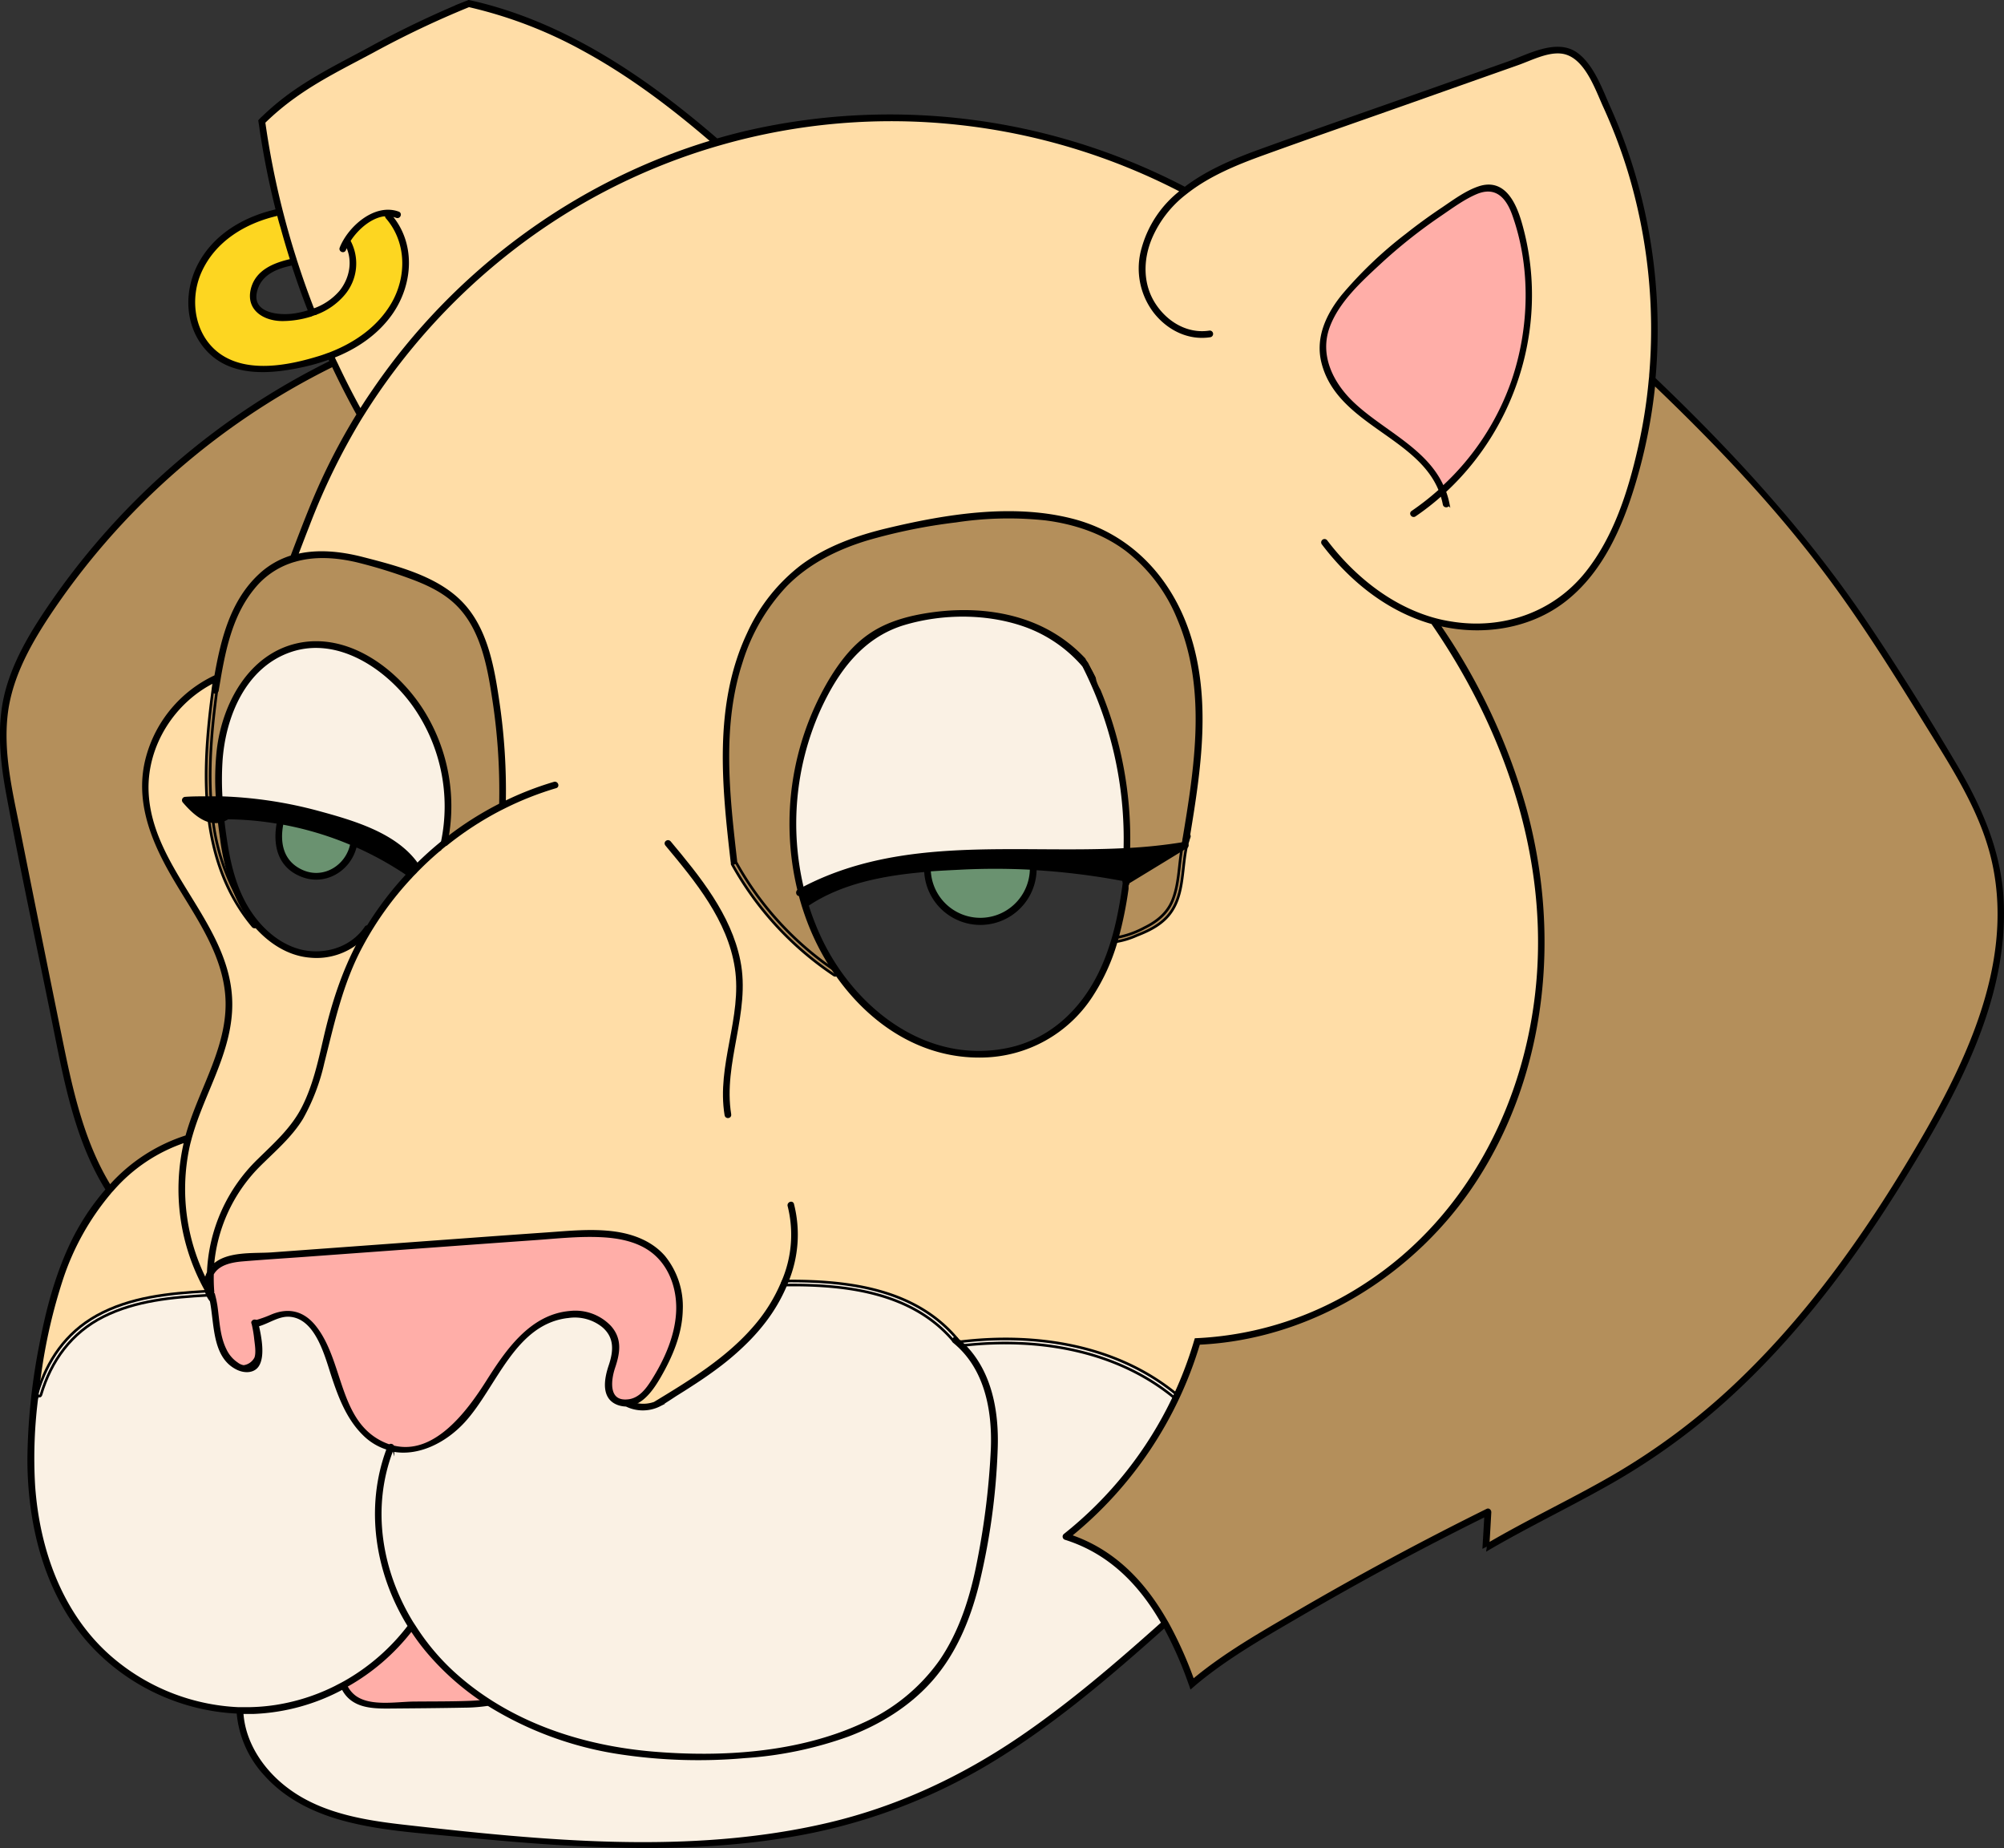 <svg xmlns="http://www.w3.org/2000/svg" viewBox="0 0 569.45 525.06"><rect x="0" y="0" width="569.45" height="525.06" fill="#333333" stroke="none"/><defs><style>.cls-1{fill:#b48f5b;}.cls-2{fill:#ffdda7;}.cls-3{fill:#ffaea8;}.cls-4{fill:#faf1e4;}.cls-5{fill:#6a9270;}.cls-6{fill:#fdd621;}.cls-7{fill:none;stroke:#000;stroke-miterlimit:10;stroke-width:0.75px;}</style></defs><title>Asset 4</title><g id="Layer_2" data-name="Layer 2"><g id="Layer_24" data-name="Layer 24"><path d="M569,255.46c1.57,28.71-13.54,55.7-28.1,79.34C526.58,358,510,380.06,489.65,398.24A187.83,187.83,0,0,1,456.28,422c-11.06,6.22-22.55,11.71-33.5,18.14,0-.47.06-.92.08-1.38,11.51-6.7,23.59-12.4,35.15-19.05a188.48,188.48,0,0,0,35.83-26.87c19.6-18.66,35.5-40.89,49.35-64.06,14.65-24.52,29.5-53.7,23.32-83.13-3.11-14.87-11.74-27.78-19.59-40.51-8-13-16.18-26-25.16-38.38-15.24-21-33.09-39.84-51.81-57.72a150.17,150.17,0,0,1-5.55,28.23c-3.68,12.29-9.19,25-19.51,33.14-10.08,8-23.83,10-36.15,7a175.15,175.15,0,0,1,24.76,52.78c9.48,35.05,5.91,74-14,104.85-17.24,26.74-47,45.22-78.84,46.66a111.36,111.36,0,0,1-36.59,54.67c12.45,4.16,21,13.17,27.17,24,.19.33.39.68.58,1a111.76,111.76,0,0,1,7.2,16.1c9-7.5,19.38-13.42,29.4-19.26Q395,442.67,422.61,429c.41-.2.81.22.78.62-.17,3-.34,6.07-.53,9.11-.4.23-.8.46-1.19.7.17-3,.35-5.95.52-8.92q-27,13.41-53.09,28.58C359,465,348.45,471,339.41,478.6l-.92.8q-.19-.58-.42-1.17a110.57,110.57,0,0,0-7.13-16.12c-15.65,13.94-31.63,27.66-49.62,38.52a161.11,161.11,0,0,1-56.56,20.91c-20.65,3.51-41.72,3.64-62.58,2.51-10.76-.59-21.52-1.54-32.26-2.57-10.47-1-21.14-1.66-31.35-4.29-8.71-2.23-17-6.13-23.06-12.88a29.47,29.47,0,0,1-7.88-17.8,60.43,60.43,0,0,1-41-18.61C13.15,453.68,8.2,433.6,8.18,414.48a176.21,176.21,0,0,1,3.35-32.21C13.35,372.6,15.85,363,20,354a67.79,67.79,0,0,1,10.41-16c-8.87-14.15-12-31.39-15.23-47.61-4.36-21.61-9.08-43.2-13.06-64.9-1.8-9.85-2.83-20-.05-29.8,2.6-9.16,7.79-17.37,13.18-25.14a208.49,208.49,0,0,1,78.81-67.74c-.17-.35-.34-.7-.49-1.05a56.76,56.76,0,0,1-7.6,2.2c-9.11,2-20.25,2.93-27.12-4.67-6.2-6.87-6.31-17-1.86-24.81,4.61-8.09,12.91-12.71,21.76-14.69Q76,48.58,74.22,37.17c-.06-.48-.13-1-.2-1.44l-.21-1.44c.35-.33.69-.67,1-1h0a74.42,74.42,0,0,1,7.79-6.51c6.84-4.94,14.49-8.76,21.92-12.73a280.53,280.53,0,0,1,26.72-12.9h0c.65-.28,1.3-.53,2-.78h0l2,.45C161,7,183.6,22.38,203.71,39.75c2.57-.75,5.14-1.43,7.74-2.06A181,181,0,0,1,336.74,53.5h0c6.28-4.79,14-8.06,21.24-10.68,15.76-5.71,31.6-11.19,47.4-16.77l23.25-8.22c5.58-2,13.68-6.58,19.33-2.58,4.68,3.33,7.16,10.47,9.4,15.48A150.6,150.6,0,0,1,465,52.06a156.05,156.05,0,0,1,5.67,42.23c0,4.43-.22,8.87-.62,13.29,22,21,42.64,43.43,59.8,68.76,8.78,13,17.1,26.32,25.12,39.79C562.26,228.31,568.18,241.1,569,255.46ZM469,106.56a154.75,154.75,0,0,0-6.17-57.86,149.38,149.38,0,0,0-7-18.43c-2.44-5.36-5.59-14.9-12.5-15.45-4-.33-8.5,2-12.2,3.33l-10.56,3.73-21.2,7.5c-13.68,4.83-27.38,9.57-41,14.51-7.08,2.57-14.49,5.63-20.56,10.19-.33.25-.67.51-1,.77A31.85,31.85,0,0,0,327,67.42c-2.66,6.23-2.77,13.42,1.05,19.18,3.44,5.21,9.3,8.68,15.64,7.68a.58.58,0,0,1,.16,1.14c-6.18,1-12-2-15.78-6.81a20.34,20.34,0,0,1-3.36-18.08,30.81,30.81,0,0,1,11-16.25A179.28,179.28,0,0,0,272.48,35.1a176.47,176.47,0,0,0-67.56,5.7l-1.29.37A175,175,0,0,0,145.33,71a180.62,180.62,0,0,0-42.28,46.8c-.24.37-.47.75-.7,1.12,0,0,0,0,0,0a188.38,188.38,0,0,0-14.78,30.36c-1.11,2.82-2.19,5.66-3.27,8.49,6-1.48,12.57-.79,18.84.83,9.44,2.43,20.72,5.29,27.78,12.44,7.43,7.51,9.25,18.91,10.71,28.92a172,172,0,0,1,1.74,28l-1.17.58A171.3,171.3,0,0,0,140.3,199c-1.49-9.85-3.42-21.1-11.22-28.11-3.6-3.25-8.1-5.28-12.62-6.93a140.62,140.62,0,0,0-15-4.59c-6.12-1.44-12.23-1.76-17.76-.14-.49.13-1,.28-1.42.45v0A23.08,23.08,0,0,0,72.07,167c-5.79,7-8,15.86-9.53,24.65-.08.45-.16.92-.23,1.37-.18,1.07-.37,2.14-.54,3.2a.45.45,0,0,1-.19.32.57.57,0,0,1-1-.47c.14-.82.28-1.64.42-2.48l.07-.41a.54.54,0,0,0-.29.41s0,.09,0,.12c-11.46,5.66-19.35,18-19,31,.7,23.36,25.24,39,23.72,62.9-.77,12.43-7.81,23.22-11.21,35-.13.43-.25.87-.36,1.3-.25.91-.47,1.83-.65,2.76a57.5,57.5,0,0,0,5.11,37.26A7.91,7.91,0,0,1,59,362c.06-.12.12-.25.19-.37h0a47.14,47.14,0,0,1,14.26-31.93c4.76-4.68,9.63-8.95,12.7-15s4.55-12.72,6.06-19.27c2.25-9.87,5.23-19.21,10-28.05h0a15.78,15.78,0,0,0,2.68-3.06.61.61,0,0,0-.37-.94,94.15,94.15,0,0,1,11.35-14.87A92.54,92.54,0,0,0,101,240.23a11.17,11.17,0,0,0,.17-1.18,94.8,94.8,0,0,1,15.5,8.54c.35-.37.71-.74,1.09-1.11a0,0,0,0,1,0,0c.41.61,1.34-.09.92-.7a1,1,0,0,0-.12-.16,94.33,94.33,0,0,1,7.07-6.34c-.13.6-.27,1.19-.42,1.78a.28.28,0,0,0,0,.08l-.67.56a91.13,91.13,0,0,0-6.93,6.55c-.27.27-.54.55-.79.84a92.36,92.36,0,0,0-14,19.48c-5.68,10.59-8,21.79-11,33.32a58.22,58.22,0,0,1-6,15.73C82.54,323,77.69,327,73.32,331.4a45.52,45.52,0,0,0-12.89,28.39c3.84-4.06,11.77-3.26,16.73-3.61l54.82-4q11.67-.84,23.33-1.67c6.36-.44,12.86-1.13,19.22-.28,5.32.72,10.58,2.7,14.17,6.86a22.37,22.37,0,0,1,4.94,15.09c-.15,6.77-2.92,13.21-6.27,19-1.66,2.85-4,6.42-7.25,7.57a5.79,5.79,0,0,1-2.23.39,6.91,6.91,0,0,1-2-.34c-4.83-1.59-3.78-7.14-2.53-10.85,1.43-4.22,1.7-8.21-2-11.32a12.82,12.82,0,0,0-9.69-2.66c-15.62,1.62-20.76,19.87-29.87,29.79-5.38,5.85-13.18,9.67-20.39,8.15-6.29,16.48-3.23,34.43,5.69,49,.21.35.43.7.66,1a65.53,65.53,0,0,0,10.57,12.75A76.73,76.73,0,0,0,138.94,483c.46.3.92.6,1.4.89,13.49,8.37,29.3,12.73,45.17,14.09,19.73,1.67,41.57.3,59.78-8.12a53.6,53.6,0,0,0,22-17.93c5.88-8.52,8.93-18.62,10.85-28.69a215.79,215.79,0,0,0,3.84-31.63c.43-11.1-1.81-23.09-10.87-30.44a.59.59,0,0,1-.2-.32.7.7,0,0,1,.08.1.6.6,0,0,0,1-.54c.31.26.62.52.9.78l-.17,0a.58.58,0,0,0,.15,1.15c.37-.05.73-.1,1.1-.13,7.59,7.69,9.54,19,9.12,29.53a190,190,0,0,1-5.35,38.56c-2.48,9.79-6.45,19.36-13.22,27C258.15,484.51,249.84,489.6,241,493a107.07,107.07,0,0,1-29.29,6.16,149.28,149.28,0,0,1-35.34-1.06,98.46,98.46,0,0,1-37.61-13.8l-1.47-.95a75,75,0,0,1-16-14.31,61.6,61.6,0,0,1-4.36-5.94,60.63,60.63,0,0,1-18.57,16c-.33.2-.65.37-1,.54a58.05,58.05,0,0,1-25.26,6.95c-1.11.05-2.21.05-3.31,0,.54,9,6.17,17,13.44,22.22,9.36,6.76,21.27,8.73,32.49,10,39.77,4.51,81.51,8.68,120.89-.61,19.76-4.66,38-13.25,54.69-24.68,14.2-9.71,27.24-21,40.06-32.41-6.26-10.93-14.89-20-27.68-24a.58.58,0,0,1-.12-1,110.24,110.24,0,0,0,31-39.07l.07.05a.58.58,0,0,0,.72-.9l-.29-.23a110.69,110.69,0,0,0,5.39-14.21c.11-.38.23-.77.35-1.16l1.2-.06a95.69,95.69,0,0,0,47.18-15.61c29.95-19.5,46.67-53.51,49-88.65,2.35-35.5-10.13-70.37-30.14-99.31h0c-12.66-3.59-23.28-12.19-31.13-22.58a.58.58,0,0,1,.92-.69c7.41,9.79,17.42,18,29.17,21.76.59.19,1.18.36,1.77.52a42.46,42.46,0,0,0,4.79,1c14.6,2.34,29.13-2.64,38.39-14.31,8-10,12.06-22.93,14.87-35.26A147.8,147.8,0,0,0,468.9,108c.05-.48.09-1,.13-1.44ZM192.42,373.36c.48-6.33-1.47-13.05-6.39-17.29-4.27-3.68-10.08-4.78-15.56-5-6.28-.27-12.62.44-18.88.88q-10.31.72-20.61,1.48l-41.11,3c-7,.51-14,.95-21,1.53-3.28.28-6.94,1.05-8.53,3.95a46.51,46.51,0,0,0,.13,5,.62.62,0,0,1-.1.41.37.37,0,0,0,0,.11.49.49,0,0,1,.32.35c0,.13.07.26.1.39s0,0,0,0c.09.34.17.66.24,1s.11.53.16.8.12.69.18,1c.65,4.24.68,8.67,2.61,12.53a9.57,9.57,0,0,0,3.36,3.9,4,4,0,0,0,1.86.8,4.48,4.48,0,0,0,3.42-2.42c.56-1.58.09-4-.08-5.66-.12-1.13-.31-2.24-.54-3.35l-.21-.93a.66.66,0,0,1,0-.14.38.38,0,0,1,0-.16h0c.3-.05.59-.11.89-.19a34.22,34.22,0,0,0,4.58-1.65c4.78-2,8.89-.91,12.13,3.15,8,10,6.34,27.2,19.52,33.16.57.25,1.13.47,1.7.66a.6.6,0,0,1,1,.27c11.8,3,21.26-9.72,26.81-18.47,5.44-8.6,12.31-18.77,23.5-19.72a13.57,13.57,0,0,1,11.35,4.13c3.14,3.52,2.51,7.36,1.12,11.49-1.27,3.75-2,10.2,4.14,9.48,3.23-.38,5.28-3.13,6.88-5.67C189,386.56,191.92,380.09,192.42,373.36Zm10-333.23c-11.35-9.79-23.35-18.87-36.53-26.05A125.5,125.5,0,0,0,133.28,1.59a268.57,268.57,0,0,0-27.36,13c-7.5,4-15.25,7.86-22.19,12.81a72.82,72.82,0,0,0-8.68,7.27,235,235,0,0,0,4.86,24.82c.1.37.19.75.29,1.12q1.68,6.56,3.75,13c.1.37.23.73.35,1.1Q86.46,81.48,89,88.07c-.37.12-.73.25-1.1.35C86.19,84,84.6,79.51,83.14,75c-4.22.89-8.64,2.44-10.19,6.84-2.55,7.25,5.81,8.31,10.76,7.57a28.76,28.76,0,0,0,4.23-1c.13.37.28.76.43,1.13a27.11,27.11,0,0,1-8,1.29c-5.06.06-10.11-2.8-8.78-8.54C72.85,77,77.92,75,82.79,73.9Q81.3,69.24,80,64.51c-.33-1.2-.65-2.42-1-3.62C69.66,63,60.78,68.25,56.81,77.42c-3.46,8-1.84,18.34,5.67,23.52,7.94,5.48,19.46,3.27,28.06.63.87-.26,1.72-.55,2.58-.88a11,11,0,0,0,1.09-.4c7-2.79,13.42-7.29,17.3-13.91,4.51-7.73,4.46-17.7-1.58-24.61A.52.52,0,0,1,110,61c-4.27.11-8.47,3.73-10.8,7.41a13.4,13.4,0,0,1-1.53,15.11,19,19,0,0,1-8.19,5.63c-.15-.37-.3-.72-.44-1.09a17.68,17.68,0,0,0,7.71-5.25c3-3.7,4-8.95,1.78-13.23-.22.42-.41.85-.58,1.27-.27.69-1.34.24-1.06-.45,2.24-5.73,9.62-12.47,16.31-10,.69.26.24,1.32-.46,1.07A7,7,0,0,0,110.8,61a.1.1,0,0,1,.06,0c7,8,6.18,19.78.17,28.15-4.09,5.69-9.94,9.57-16.36,12.09.15.31.29.63.45,1s.31.68.49,1q3.17,6.76,6.8,13.32c1.28-2.06,2.62-4.08,4-6.08C129.33,77.17,163.65,51.74,202.44,40.13ZM97.92,478a59.94,59.94,0,0,0,18.34-16c-9.3-14.94-12.34-33.65-6-50.39a16.23,16.23,0,0,1-7-4.24c-4.5-4.48-6.71-10.49-8.71-16.39s-4.5-16.33-11.9-17.19c-3.41-.41-6.29,1.94-9.48,2.78.74,3.24,1.8,8.65.08,11.37-1.24,2-3.85,1.83-5.72.94-6.94-3.3-6.21-12.74-7.53-19.29v0A7.45,7.45,0,0,1,59,368a7.87,7.87,0,0,1-.41-1.15c-.05-.16-.09-.35-.13-.52a58.73,58.73,0,0,1-5.77-42.16,47,47,0,0,0-20.81,13.92,11.06,11.06,0,0,0-.79.9,73.8,73.8,0,0,0-13.41,23.88,154.4,154.4,0,0,0-6.41,27.86c-.25,1.69-.49,3.39-.69,5.08v0a.12.12,0,0,0,0,.1s0,.07,0,.1a134.46,134.46,0,0,0-1,26.07c1.29,18.11,7.75,36.43,21.72,48.65a59.58,59.58,0,0,0,36.29,14.56l1.13,0a55.5,55.5,0,0,0,9.79-.66,57.67,57.67,0,0,0,18.38-6.22C97.25,478.35,97.58,478.16,97.92,478Zm3.79-360.23q-3.81-6.85-7.14-13.93a206.72,206.72,0,0,0-81.31,71.75C7.75,184,2.91,193.07,1.79,203.2.6,214,3.14,224.8,5.27,235.31Q11.48,266.15,17.71,297c2.82,13.79,6.11,28.07,13.53,40.1A48.89,48.89,0,0,1,53,322.91c3.68-13.53,12.72-26.17,11.29-40.7-1.25-12.72-9.51-23.32-15.64-34.07-5.75-10.07-10-21.19-6.87-32.86a35.62,35.62,0,0,1,19.46-23.12c1.85-10.55,4.56-21.42,12.7-28.89a23,23,0,0,1,8.91-5.1c2-5.06,3.86-10.14,5.93-15.15A177.21,177.21,0,0,1,101.71,117.75Z"/><path class="cls-1" d="M566.51,245.63c6.18,29.43-8.67,58.61-23.32,83.13-13.85,23.17-29.75,45.4-49.35,64.06A188.48,188.48,0,0,1,458,419.69c-11.56,6.65-23.64,12.35-35.15,19.05.19-3,.36-6.07.53-9.11,0-.4-.37-.82-.78-.62q-27.6,13.65-54.2,29.17c-10,5.84-20.44,11.76-29.4,19.26a111.76,111.76,0,0,0-7.2-16.1c-.19-.35-.39-.7-.58-1-6.21-10.79-14.72-19.8-27.17-24a111.36,111.36,0,0,0,36.59-54.67c31.87-1.44,61.6-19.92,78.84-46.66,19.92-30.9,23.49-69.8,14-104.85a175.15,175.15,0,0,0-24.76-52.78c12.32,3,26.07,1,36.15-7,10.32-8.17,15.83-20.85,19.51-33.14A150.17,150.17,0,0,0,470,109c18.72,17.88,36.57,36.74,51.81,57.72,9,12.38,17.13,25.37,25.16,38.38C554.77,217.85,563.4,230.76,566.51,245.63Z"/><path class="cls-2" d="M469.43,87.37a153.65,153.65,0,0,1-.4,19.19h0c0,.48-.08,1-.13,1.44a147.8,147.8,0,0,1-3.09,19.4c-2.81,12.33-6.89,25.22-14.87,35.26-9.26,11.67-23.79,16.65-38.39,14.31a42.46,42.46,0,0,1-4.79-1c-.59-.16-1.18-.33-1.77-.52-11.75-3.72-21.76-12-29.17-21.76a.58.58,0,0,0-.92.69c7.85,10.39,18.47,19,31.13,22.58h0c20,28.94,32.49,63.81,30.14,99.31-2.33,35.14-19.05,69.15-49,88.65A95.69,95.69,0,0,1,341,380.51l-1.2.06c-.12.39-.24.78-.35,1.16a110.69,110.69,0,0,1-5.39,14.21c-17-13.83-39.88-17.31-61.19-14.72-.28-.26-.59-.52-.9-.78l-.1-.16C260,366.22,241.06,363.83,223.71,364a34.84,34.84,0,0,0,1.54-21.85c-.19-.72-1.27-.27-1.07.44a33.65,33.65,0,0,1-1.77,21.6.31.31,0,0,0-.06.13,47.06,47.06,0,0,1-7.74,12.51c-7.86,9.2-18.35,15.6-28.61,21.81a9.53,9.53,0,0,1-5.88.17c3.21-1.15,5.59-4.72,7.25-7.57,3.35-5.79,6.12-12.23,6.27-19a22.37,22.37,0,0,0-4.94-15.09c-3.59-4.16-8.85-6.14-14.17-6.86-6.36-.85-12.86-.16-19.22.28q-11.67.81-23.33,1.67l-54.82,4c-5,.35-12.89-.45-16.73,3.61A45.52,45.52,0,0,1,73.32,331.4C77.69,327,82.54,323,85.8,317.64a58.22,58.22,0,0,0,6-15.73c2.92-11.53,5.28-22.73,11-33.32a92.36,92.36,0,0,1,14-19.48c.25-.29.52-.57.79-.84a91.13,91.13,0,0,1,6.93-6.55l.67-.56c.49-.41,1-.8,1.46-1.19h0a91.6,91.6,0,0,1,15.45-10.06l1.18-.59a90.27,90.27,0,0,1,14.62-5.76c.7-.21.26-1.28-.44-1.07A89.89,89.89,0,0,0,143.36,228a172,172,0,0,0-1.74-28c-1.46-10-3.28-21.41-10.71-28.92-7.06-7.15-18.34-10-27.78-12.44-6.27-1.62-12.83-2.31-18.84-.83,1.08-2.83,2.16-5.67,3.27-8.49a188.38,188.38,0,0,1,14.78-30.36s0,0,0,0c.23-.37.46-.75.7-1.12A180.62,180.62,0,0,1,145.33,71a175,175,0,0,1,58.3-29.82l1.29-.37a176.47,176.47,0,0,1,67.56-5.7,179.28,179.28,0,0,1,63.29,19.18,30.81,30.81,0,0,0-11,16.25,20.34,20.34,0,0,0,3.36,18.08c3.78,4.83,9.6,7.79,15.78,6.81a.58.58,0,0,0-.16-1.14c-6.34,1-12.2-2.47-15.64-7.68-3.82-5.76-3.71-12.95-1.05-19.18a31.85,31.85,0,0,1,9.85-12.57c.32-.26.66-.52,1-.77,6.07-4.56,13.48-7.62,20.56-10.19,13.64-4.94,27.34-9.68,41-14.51l21.2-7.5,10.56-3.73c3.7-1.31,8.19-3.66,12.2-3.33,6.91.55,10.06,10.09,12.5,15.45a149.38,149.38,0,0,1,7,18.43A154.37,154.37,0,0,1,469.43,87.37ZM410.49,139.6C431.2,120.52,440.05,90.71,432,63.13c-1.63-5.52-4.73-12.13-11.67-9.85-3.71,1.23-7.18,3.83-10.4,6q-5.29,3.53-10.25,7.46a116.14,116.14,0,0,0-18.09,17.23c-4.33,5.34-7.46,11.87-5.76,18.87,4.25,17.4,27.09,20.79,33.36,36.46a76.17,76.17,0,0,1-7.87,6.18c-.61.41.08,1.34.7.92a72.25,72.25,0,0,0,7.59-5.94,20.81,20.81,0,0,1,.75,2.82c.14.73,1.29.58,1.15-.15A22.18,22.18,0,0,0,410.49,139.6Zm-72.67,97.63c3.12-18.89,6.08-38.69-.09-57.27-5.22-15.71-16.61-27.93-32.85-32.18-17-4.43-35.91-1.36-52.69,2.65-8.6,2.06-17.12,5.06-24.28,10.35A50.44,50.44,0,0,0,212.64,180c-9.56,20.28-7.13,43.23-4.65,64.79a.51.51,0,0,0,.17.35.44.44,0,0,0,0,.52A90.58,90.58,0,0,0,237,277a.62.62,0,0,0,.77-.07c9.55,13.63,24.08,23.56,41.48,23.16a37.68,37.68,0,0,0,30.95-17.2,57,57,0,0,0,7-15.33,23.57,23.57,0,0,0,5.85-1.79c3.28-1.27,6.55-2.86,8.89-5.59,4.58-5.36,3.79-12.92,5.2-19.55a0,0,0,0,1,0,0,.52.52,0,0,0,.16-.72,20.38,20.38,0,0,1,.62-2.1A.61.61,0,0,0,337.82,237.23ZM207.44,316.62C205,301.9,213,287.68,210,272.94c-2.63-13-11.43-23.74-19.72-33.67-.48-.57-1.42.11-.93.69,8.52,10.21,17.76,21.37,19.83,35,2.15,14.12-5.25,27.72-2.91,41.84C206.41,317.5,207.57,317.35,207.44,316.62Z"/><path d="M432,63.13c8.1,27.58-.75,57.39-21.46,76.47a22.18,22.18,0,0,1,1,3.5c.14.73-1,.88-1.15.15a20.81,20.81,0,0,0-.75-2.82,72.25,72.25,0,0,1-7.59,5.94c-.62.42-1.31-.51-.7-.92a76.17,76.17,0,0,0,7.87-6.18c-6.27-15.67-29.11-19.06-33.36-36.46-1.7-7,1.43-13.53,5.76-18.87a116.14,116.14,0,0,1,18.09-17.23q5-3.94,10.25-7.46c3.22-2.14,6.69-4.74,10.4-6C427.22,51,430.32,57.61,432,63.13Zm-2.1,45.17c5.18-15,5.58-32.47.15-47.49-1.82-5-5-8.32-10.61-5.94-3.52,1.5-6.92,4-10.08,6.16a147.38,147.38,0,0,0-17.45,13.88c-5.45,5-11.66,10.74-14.31,17.86-3,8,.81,15.87,6.59,21.5,8.37,8.14,21.14,13.17,25.9,24.19A74.14,74.14,0,0,0,429.85,108.3Z"/><path class="cls-3" d="M430,60.81c5.43,15,5,32.48-.15,47.49A74.14,74.14,0,0,1,410,138.46c-4.76-11-17.53-16.05-25.9-24.19-5.78-5.63-9.56-13.47-6.59-21.5,2.65-7.12,8.86-12.81,14.31-17.86A147.38,147.38,0,0,1,409.31,61c3.16-2.15,6.56-4.66,10.08-6.16C425,52.49,428.18,55.8,430,60.81Z"/><path d="M337.73,180c6.17,18.58,3.21,38.38.09,57.27a.55.55,0,0,0-1,.1c-.18.48-.33,1-.47,1.48,0,0,0-.06,0-.1,3.46-20.72,7-42.87-1.44-62.89a47.08,47.08,0,0,0-14.68-19.51c-6.71-5.07-14.82-7.77-23.1-8.83a99.25,99.25,0,0,0-25.48.57,157.28,157.28,0,0,0-25.36,5.16c-8.59,2.62-16.77,6.69-23.09,13.2a55.56,55.56,0,0,0-12.4,21.21c-6.12,18.39-3.86,38.12-1.7,57a.58.58,0,0,1-.09.38.67.67,0,0,0-.88.12.51.51,0,0,1-.17-.35c-2.48-21.56-4.91-44.51,4.65-64.79a50.44,50.44,0,0,1,15.27-19.18c7.16-5.29,15.68-8.29,24.28-10.35,16.78-4,35.72-7.08,52.69-2.65C321.12,152,332.51,164.25,337.73,180Z"/><path class="cls-4" d="M337.82,237.23a.61.61,0,0,1,.08.55,20.38,20.38,0,0,0-.62,2.1.55.55,0,0,0-.58-.32l-.55.08c.07-.27.14-.55.22-.82a.59.59,0,0,0,1.17,0Z"/><path d="M337.82,237.23l-.28,1.63a.59.59,0,0,1-1.17,0h0c.14-.5.29-1,.47-1.48A.55.55,0,0,1,337.82,237.23Z"/><path d="M337.28,239.88a.52.52,0,0,1-.16.72,0,0,0,0,0,0,0C337.17,240.37,337.22,240.12,337.28,239.88Z"/><path d="M337.28,239.88c-.06.24-.11.49-.17.73l-1.32.8c.11-.59.22-1.18.36-1.77l.55-.08A.55.55,0,0,1,337.28,239.88Z"/><path class="cls-1" d="M335.79,241.41l1.32-.8c-1.41,6.63-.62,14.19-5.2,19.55-2.34,2.73-5.61,4.32-8.89,5.59a23.57,23.57,0,0,1-5.85,1.79c.12-.4.24-.81.35-1.21a27,27,0,0,0,7.58-2.71c3.54-1.66,6.51-4,8-7.71C335,251.33,334.93,246.25,335.79,241.41Z"/><path class="cls-1" d="M334.94,175.82c8.46,20,4.9,42.17,1.44,62.89,0,0,0,.06,0,.1h0c-.08.27-.15.55-.22.82a144.61,144.61,0,0,1-15.35,1.64,109.89,109.89,0,0,0-8.38-45.1,13.23,13.23,0,0,1-1.3-3v0s0,0,0,0q-.09-.31-.15-.63c-.44-.84-.87-1.71-1.37-2.53-.23-.5-.47-1-.73-1.47l-.41-.54c-.14-.24-.26-.49-.37-.73a40.57,40.57,0,0,0-9.82-7.7c-10.18-5.71-22.46-6.81-33.86-5.16-5.95.87-12,2.45-17,5.84-4.9,3.27-8.54,8.07-11.55,13.07A79.87,79.87,0,0,0,227,253l-.11.06c-.64.36-.23,1.41.4,1.09.22.84.45,1.69.71,2.52.11.39.23.79.36,1.18.44,1.38.91,2.74,1.43,4.09a69.74,69.74,0,0,0,6.9,13.45,89.36,89.36,0,0,1-27.51-30.19.38.38,0,0,1-.08-.59c-2.16-18.86-4.42-38.59,1.7-57a55.56,55.56,0,0,1,12.4-21.21c6.32-6.51,14.5-10.58,23.09-13.2a157.28,157.28,0,0,1,25.36-5.16,99.25,99.25,0,0,1,25.48-.57c8.28,1.06,16.39,3.76,23.1,8.83A47.08,47.08,0,0,1,334.94,175.82Z"/><path d="M336.15,239.64c-.14.59-.25,1.18-.36,1.77-5.09,3.12-10.21,6.23-15.31,9.34,0-.2,0-.39,0-.59s0-.5,0-.75q6.78-4.12,13.54-8.27c-4.37.64-8.8,1-13.25,1.29l0-1.15A144.61,144.61,0,0,0,336.15,239.64Z"/><path class="cls-1" d="M320.48,250.75c5.1-3.11,10.22-6.22,15.31-9.34-.86,4.84-.77,9.92-2.65,14.5-1.53,3.7-4.5,6-8,7.71a27,27,0,0,1-7.58,2.71,111.83,111.83,0,0,0,2.8-13.88v-.11a2,2,0,0,1,0-.35c0-.12,0-.22,0-.34a4,4,0,0,1,.09-.48v0s0,0,0,0S320.48,250.87,320.48,250.75Z"/><path d="M334.35,396.17a.58.58,0,0,1-.72.9l-.07-.05c.16-.36.34-.72.5-1.08Z"/><path class="cls-4" d="M334.06,395.94c-.16.36-.34.72-.5,1.08C317,383.45,294.78,379.9,274,382.26c-.35-.35-.71-.69-1.08-1C294.18,378.63,317,382.11,334.06,395.94Z"/><path d="M334,241.14q-6.76,4.16-13.54,8.27v-.57a4.15,4.15,0,0,1,0-.49c0-.62,0-1.23,0-1.84v0a.88.88,0,0,1,0-.16.19.19,0,0,1,0-.07,1.34,1.34,0,0,0,0-.2.28.28,0,0,0,.05-.16c.08-1.14.14-2.3.18-3.44C325.21,242.17,329.64,241.78,334,241.14Z"/><path class="cls-4" d="M333.56,397a110.24,110.24,0,0,1-31,39.07.58.58,0,0,0,.12,1c12.79,4,21.42,13.05,27.68,24-12.82,11.45-25.86,22.7-40.06,32.41-16.72,11.43-34.93,20-54.69,24.68-39.38,9.29-81.12,5.12-120.89.61-11.22-1.27-23.13-3.24-32.49-10-7.27-5.21-12.9-13.26-13.44-22.22,1.1,0,2.2,0,3.31,0a58.05,58.05,0,0,0,25.26-6.95c.12.24.25.47.37.69,2.64,4.45,7.59,4.8,12.29,4.77,7.28-.06,14.57-.11,21.85-.25a47.3,47.3,0,0,0,6.84-.53,98.46,98.46,0,0,0,37.61,13.8,149.28,149.28,0,0,0,35.34,1.06A107.07,107.07,0,0,0,241,493c8.89-3.36,17.2-8.45,23.55-15.61,6.77-7.64,10.74-17.21,13.22-27a190,190,0,0,0,5.35-38.56c.42-10.57-1.53-21.84-9.12-29.53C294.78,379.9,317,383.45,333.56,397Z"/><path d="M312.42,196.18a109.89,109.89,0,0,1,8.38,45.1c-.39,0-.77,0-1.16.06a108.51,108.51,0,0,0-11.85-52.4,44,44,0,0,1,3.33,4.24A13.23,13.23,0,0,0,312.42,196.18Z"/><path d="M320.8,241.28l0,1.15-1.15,0,0-1.14C320,241.32,320.41,241.29,320.8,241.28Z"/><path d="M319.61,242.48l1.15,0c0,1.14-.1,2.3-.18,3.44a.28.28,0,0,1-.05.16.17.17,0,0,1,0,.1.42.42,0,0,0,0,.1v.28c0,.61,0,1.22,0,1.84a4.15,4.15,0,0,0,0,.49.71.71,0,0,0,0,.14c0,.15,0,.29,0,.44l-.84.52-.1.07v0h-.07a198.8,198.8,0,0,0-25.25-3.13,15.61,15.61,0,0,1-31.21.51c-11.77,1-23.92,3.25-33.59,9.78a72.67,72.67,0,0,0,4.22,10.6c9.74,19.65,30.08,35.15,52.93,30.34,11.78-2.48,20.62-10.73,25.85-21.33,4-8.18,5.84-17.12,7.05-26.12a.61.61,0,0,0,.86.25l.17-.11c0,.13,0,.26,0,.38v0a4,4,0,0,0-.09.48c0,.12,0,.22,0,.34a2,2,0,0,0,0,.35v.11a111.83,111.83,0,0,1-2.8,13.88l-.53.06a.34.34,0,0,1,0,.1,1.71,1.71,0,0,1-.41,1.11,3.94,3.94,0,0,0,.58-.06,57,57,0,0,1-7,15.33,37.68,37.68,0,0,1-30.95,17.2c-17.4.4-31.93-9.53-41.48-23.16a.51.51,0,0,0,0-.83c-.33-.23-.67-.45-1-.7a69.74,69.74,0,0,1-6.9-13.45c-.52-1.35-1-2.71-1.43-4.09-.13-.39-.25-.79-.36-1.18-.26-.83-.49-1.68-.71-2.52h0l1-.55c.2.81.42,1.6.65,2.4,9.81-6.54,22.1-8.73,33.93-9.76l1.15-.09c2.43-.2,4.83-.35,7.19-.49a196.54,196.54,0,0,1,21.71,0l1.17,0a200.61,200.61,0,0,1,25.25,3.12c0-1,0-2,0-3a.78.78,0,0,1,.05-.28C319.51,244.53,319.57,243.5,319.61,242.48ZM293,246.77a194.12,194.12,0,0,0-20.47,0c-2.75.14-5.59.3-8.44.52a14.46,14.46,0,0,0,28.91-.48Z"/><path d="M320.54,246.23a.19.19,0,0,0,0,.07.88.88,0,0,0,0,.16Z"/><path d="M320.53,246a1.34,1.34,0,0,1,0,.2.42.42,0,0,1,0-.1A.17.17,0,0,0,320.53,246Z"/><path d="M320.48,250.75c0,.12,0,.22,0,.34s0,0,0,0,0-.25,0-.38Z"/><path d="M320.47,250.16c0,.2,0,.39,0,.59h0a6,6,0,0,1,0-.6c0-.24,0-.5,0-.74h0C320.47,249.66,320.46,249.91,320.47,250.16Z"/><path d="M320.47,248.84v.57h0c0-.15,0-.29,0-.44A.71.71,0,0,1,320.47,248.84Z"/><path d="M320.46,250.16a6,6,0,0,0,0,.6l-.17.11a.61.61,0,0,1-.86-.25s0-.08,0-.11v0a3.71,3.71,0,0,0,.06-.45l.1-.07.84-.52C320.45,249.66,320.45,249.92,320.46,250.16Z"/><path class="cls-4" d="M307.79,188.94a108.51,108.51,0,0,1,11.85,52.4c-30.93,1.59-63.31-3.75-91.55,11.1a79.34,79.34,0,0,1,4.61-50.7c5-11.05,12.15-21,24.26-24.61,11-3.26,23.78-3.29,34.64.64A39.43,39.43,0,0,1,307.79,188.94Z"/><path d="M319.64,241.34l0,1.14c-30.86,1.55-63.12-3.74-91.23,11.1-.11-.38-.2-.76-.29-1.14C256.33,237.59,288.71,242.93,319.64,241.34Z"/><path d="M319.61,242.48c0,1-.1,2.05-.17,3.07a.78.78,0,0,0-.05.28c0,1,0,2,0,3a200.61,200.61,0,0,0-25.25-3.12l-1.17,0a196.54,196.54,0,0,0-21.71,0c-2.36.14-4.76.29-7.19.49l-1.15.09c-11.83,1-24.12,3.22-33.93,9.76-.23-.8-.45-1.59-.65-2.4C256.49,238.74,288.75,244,319.61,242.48Z"/><path d="M319.51,250v0l-.07.07V250Z"/><path d="M319.51,250a3.71,3.71,0,0,1-.06.45c0-.12,0-.25,0-.38Z"/><path d="M319.45,250.46v0s0,.08,0,.11a.48.48,0,0,1,0-.54C319.44,250.21,319.44,250.34,319.45,250.46Z"/><path d="M317.52,266.33c-.11.4-.23.81-.35,1.21a3.94,3.94,0,0,1-.58.06,1.71,1.71,0,0,0,.41-1.11.34.34,0,0,0,0-.1Z"/><path d="M311.12,193.16v0a44,44,0,0,0-3.33-4.24c-.55-1.1-1.13-2.18-1.73-3.26.6.61,1.22,1.2,1.85,1.78.13.12.27.22.4.32l.14.19c.25.51.55,1,.85,1.51a4.29,4.29,0,0,1,.29.5c.53,1,1,2.09,1.52,3.16C311.11,193.15,311.12,193.15,311.12,193.16Z"/><path d="M311,192.51q.06.31.15.63c-.48-1.07-1-2.12-1.52-3.16C310.09,190.8,310.52,191.67,311,192.51Z"/><path d="M308.86,188.51c.26.49.5,1,.73,1.47a4.29,4.29,0,0,0-.29-.5c-.3-.49-.6-1-.85-1.51Z"/><path d="M308.45,188l-.14-.19c-.13-.1-.27-.2-.4-.32-.63-.58-1.25-1.17-1.85-1.78.6,1.08,1.18,2.16,1.73,3.26a39.43,39.43,0,0,0-16.19-11.17c-10.86-3.93-23.61-3.9-34.64-.64-12.11,3.57-19.29,13.56-24.26,24.61a79.34,79.34,0,0,0-4.61,50.7c-.36.17-.71.36-1.06.55a79.87,79.87,0,0,1,8.8-59.7c3-5,6.65-9.8,11.55-13.07,5.05-3.39,11.07-5,17-5.84,11.4-1.65,23.68-.55,33.86,5.16a40.57,40.57,0,0,1,9.82,7.7C308.19,187.48,308.31,187.73,308.45,188Z"/><path class="cls-5" d="M272.55,246.73a194.12,194.12,0,0,1,20.47,0,14.46,14.46,0,0,1-28.91.48C267,247,269.8,246.87,272.55,246.73Z"/><path class="cls-4" d="M271.06,381.2c9.06,7.35,11.3,19.34,10.87,30.44a215.79,215.79,0,0,1-3.84,31.63c-1.92,10.07-5,20.17-10.85,28.69a53.6,53.6,0,0,1-22,17.93c-18.21,8.42-40,9.79-59.78,8.12-15.87-1.36-31.68-5.72-45.17-14.09-.48-.29-.94-.59-1.4-.89a76.73,76.73,0,0,1-10.65-8.29A65.53,65.53,0,0,1,117.72,462c-.23-.34-.45-.69-.66-1-8.92-14.6-12-32.55-5.69-49,7.21,1.52,15-2.3,20.39-8.15,9.11-9.92,14.25-28.17,29.87-29.79a12.82,12.82,0,0,1,9.69,2.66c3.7,3.11,3.43,7.1,2,11.32-1.25,3.71-2.3,9.26,2.53,10.85a6.91,6.91,0,0,0,2,.34,10.59,10.59,0,0,0,9.54,0c.74-.37,4.53-2.88,4.62-2.94,1.48-.91,3-1.85,4.42-2.8,2.93-1.91,5.8-3.9,8.56-6a76.37,76.37,0,0,0,7.79-6.93,56.58,56.58,0,0,0,4.48-5.18,47,47,0,0,0,5.95-10.2c17-.19,35.89,2,47.61,15.78A.59.59,0,0,0,271.06,381.2Z"/><path d="M274,382.26c-.37,0-.73.08-1.1.13a.58.58,0,0,1-.15-1.15l.17,0C273.24,381.57,273.6,381.91,274,382.26Z"/><path d="M272,380.44a.6.6,0,0,1-1,.54.7.7,0,0,0-.08-.1.59.59,0,0,1,.92-.6Z"/><path class="cls-4" d="M271.87,380.28l.1.16-.19-.16a.59.59,0,0,0-.92.6c-11.72-13.78-30.57-16-47.61-15.78.16-.38.31-.77.46-1.15C241.06,363.83,260,366.22,271.87,380.28Z"/><path d="M237.73,276.08a.51.51,0,0,1,0,.83q-.54-.75-1.05-1.53C237.06,275.63,237.4,275.85,237.73,276.08Z"/><path class="cls-1" d="M237.77,276.91a.62.62,0,0,1-.77.07,90.58,90.58,0,0,1-28.86-31.36.44.44,0,0,1,0-.52A.61.61,0,0,0,209,245a.58.58,0,0,1,.17.21,89.36,89.36,0,0,0,27.51,30.19Q237.23,276.16,237.77,276.91Z"/><path d="M228.38,253.58l-1,.55h0c-.1-.38-.21-.76-.29-1.15.35-.19.7-.38,1.06-.55C228.18,252.82,228.27,253.2,228.38,253.58Z"/><path d="M227,253c.08.39.19.77.29,1.15-.63.32-1-.73-.4-1.09Z"/><path d="M225.25,342.1A34.84,34.84,0,0,1,223.71,364h-.9a.47.47,0,0,0-.4.19,33.65,33.65,0,0,0,1.77-21.6C224,341.83,225.06,341.38,225.25,342.1Z"/><path d="M223.71,364c-.15.38-.3.77-.46,1.15H223a.64.64,0,0,1-.6-.83.31.31,0,0,1,.06-.13.47.47,0,0,1,.4-.19Z"/><path d="M223,365.1h.3a47,47,0,0,1-5.95,10.2,56.58,56.58,0,0,1-4.48,5.18,76.37,76.37,0,0,1-7.79,6.93c-2.76,2.13-5.63,4.12-8.56,6-1.46.95-2.94,1.89-4.42,2.8-.09.06-3.88,2.57-4.62,2.94a10.59,10.59,0,0,1-9.54,0,5.79,5.79,0,0,0,2.23-.39,9.53,9.53,0,0,0,5.88-.17c10.26-6.21,20.75-12.61,28.61-21.81a47.06,47.06,0,0,0,7.74-12.51A.64.64,0,0,0,223,365.1Z"/><path d="M210,272.94c3,14.74-5,29-2.59,43.68.13.73-1,.88-1.14.14-2.34-14.12,5.06-27.72,2.91-41.84-2.07-13.59-11.31-24.75-19.83-35-.49-.58.45-1.26.93-.69C198.6,249.2,207.4,259.92,210,272.94Z"/><path d="M208.16,245.1A.67.67,0,0,1,209,245,.61.61,0,0,1,208.16,245.1Z"/><path class="cls-3" d="M186,356.07c4.92,4.24,6.87,11,6.39,17.29-.5,6.73-3.44,13.2-7,18.86-1.6,2.54-3.65,5.29-6.88,5.67-6.14.72-5.41-5.73-4.14-9.48,1.39-4.13,2-8-1.12-11.49a13.57,13.57,0,0,0-11.35-4.13c-11.19.95-18.06,11.12-23.5,19.72-5.55,8.75-15,21.5-26.81,18.47a.6.6,0,0,0-1-.27c-.57-.19-1.13-.41-1.7-.66-13.18-6-11.54-23.18-19.52-33.16-3.24-4.06-7.35-5.11-12.13-3.15a34.22,34.22,0,0,1-4.58,1.65.6.6,0,0,0-.89.19h0a.38.38,0,0,0,0,.16.66.66,0,0,0,0,.14l.21.93c.23,1.11.42,2.22.54,3.35.17,1.63.64,4.08.08,5.66a4.48,4.48,0,0,1-3.42,2.42,4,4,0,0,1-1.86-.8,9.57,9.57,0,0,1-3.36-3.9c-1.93-3.86-2-8.29-2.61-12.53q-.09-.54-.18-1c-.05-.27-.1-.54-.16-.8s-.15-.66-.24-1c0,0,0,0,0,0s-.07-.26-.1-.39a.49.49,0,0,0-.32-.35.37.37,0,0,1,0-.11.62.62,0,0,0,.1-.41,46.51,46.51,0,0,1-.13-5c1.59-2.9,5.25-3.67,8.53-3.95,7-.58,14-1,21-1.53l41.11-3q10.31-.75,20.61-1.48c6.26-.44,12.6-1.15,18.88-.88C176,351.29,181.76,352.39,186,356.07Z"/><path class="cls-2" d="M165.91,14.08c13.18,7.18,25.18,16.26,36.53,26.05-38.79,11.61-73.11,37-96,70.42-1.38,2-2.72,4-4,6.08q-3.63-6.55-6.8-13.32c-.18-.35-.34-.68-.49-1s-.3-.65-.45-1c6.42-2.52,12.27-6.4,16.36-12.09,6-8.37,6.87-20.11-.17-28.15a.1.1,0,0,0-.06,0,7,7,0,0,1,1.94.43c.7.25,1.15-.81.46-1.07-6.69-2.45-14.07,4.29-16.31,10-.28.69.79,1.14,1.06.45.17-.42.36-.85.58-1.27,2.22,4.28,1.23,9.53-1.78,13.23A17.68,17.68,0,0,1,89,88.07q-2.57-6.6-4.74-13.31c-.12-.37-.25-.73-.35-1.1q-2.07-6.45-3.75-13c-.1-.37-.19-.75-.29-1.12a235,235,0,0,1-4.86-24.82,72.82,72.82,0,0,1,8.68-7.27c6.94-5,14.69-8.79,22.19-12.81a268.57,268.57,0,0,1,27.36-13A125.5,125.5,0,0,1,165.91,14.08Z"/><path d="M157.5,222.48c.7-.21,1.14.86.44,1.07a90.27,90.27,0,0,0-14.62,5.76l-1.18.59A91.6,91.6,0,0,0,126.69,240c.13-.58.24-1.17.35-1.76h0a93.33,93.33,0,0,1,15.14-9.61h0l1.17-.58A89.89,89.89,0,0,1,157.5,222.48Z"/><path class="cls-1" d="M140.3,199a171.3,171.3,0,0,1,1.89,29.57h0a93.33,93.33,0,0,0-15.14,9.61,50.89,50.89,0,0,0-7-36.28C112.78,190.44,99,180,84.66,183.1c-13.73,3-21.16,17-22.68,29.89a75.85,75.85,0,0,0-.27,13.65l-1.81,0c-.59-10,.38-20.31,1.68-30.12a.45.45,0,0,0,.19-.32c.17-1.06.36-2.13.54-3.2.07-.45.15-.92.23-1.37,1.57-8.79,3.74-17.66,9.53-24.65a23.08,23.08,0,0,1,10.23-7.25v0c.47-.17.93-.32,1.42-.45,5.53-1.62,11.64-1.3,17.76.14a140.62,140.62,0,0,1,15,4.59c4.52,1.65,9,3.68,12.62,6.93C136.88,177.91,138.81,189.16,140.3,199Z"/><path d="M137.24,483.31l1.47.95a47.3,47.3,0,0,1-6.84.53c-7.28.14-14.57.19-21.85.25-4.7,0-9.65-.32-12.29-4.77-.12-.22-.25-.45-.37-.69.34-.17.66-.34,1-.54a8.22,8.22,0,0,0,2.55,3.08c4.32,3.11,11.69,1.74,16.71,1.68,5.28-.05,10.56,0,15.83-.2C134.72,483.55,136,483.47,137.24,483.31Z"/><path class="cls-3" d="M137.24,483.31c-1.25.16-2.52.24-3.8.29-5.27.19-10.55.15-15.83.2-5,.06-12.39,1.43-16.71-1.68A8.22,8.22,0,0,1,98.35,479a60.63,60.63,0,0,0,18.57-16,61.6,61.6,0,0,0,4.36,5.94A75,75,0,0,0,137.24,483.31Z"/><path d="M120,201.92a50.89,50.89,0,0,1,7,36.28h0l-1.39,1.1a49.67,49.67,0,0,0-8-38.84c-7.56-10.66-21.54-20.18-35.09-15.59-13.1,4.44-18.9,18.7-19.72,31.44a85.1,85.1,0,0,0,0,10.35l-1.14,0A75.85,75.85,0,0,1,62,213c1.52-12.9,9-26.89,22.68-29.89C99,180,112.78,190.44,120,201.92Z"/><path d="M127,238.2c-.11.59-.22,1.18-.35,1.76h0c-.5.39-1,.78-1.46,1.19a.28.28,0,0,1,0-.08c.15-.59.29-1.18.42-1.78Z"/><path class="cls-4" d="M117.66,200.46a49.67,49.67,0,0,1,8,38.84,94.33,94.33,0,0,0-7.07,6.34c-6.16-8.86-18.8-12.32-28.64-15a120.17,120.17,0,0,0-27.09-4,85.1,85.1,0,0,1,0-10.35c.82-12.74,6.62-27,19.72-31.44C96.12,180.28,110.1,189.8,117.66,200.46Z"/><path d="M118.7,245.8c.42.61-.51,1.31-.92.7a0,0,0,0,0,0,0l.82-.84A1,1,0,0,1,118.7,245.8Z"/><path d="M118.58,245.64l-.82.84c-3.11-4.54-7.8-7.26-12.76-9.4a114.62,114.62,0,0,0-16.84-5.69,118.15,118.15,0,0,0-25.23-3.56c0-.39-.06-.77-.08-1.17a120.17,120.17,0,0,1,27.09,4C99.78,233.32,112.42,236.78,118.58,245.64Z"/><path d="M117.76,246.48c-.38.37-.74.74-1.09,1.11a94.8,94.8,0,0,0-15.5-8.54l-1.11-.48a94.82,94.82,0,0,0-19.63-5.82l-1.12-.2a94.43,94.43,0,0,0-14.85-1.32H63.22c-.12-1.12-.21-2.26-.29-3.39a118.15,118.15,0,0,1,25.23,3.56A114.62,114.62,0,0,1,105,237.08C110,239.22,114.65,241.94,117.76,246.48Z"/><path class="cls-6" d="M109.93,61.77c6,6.91,6.09,16.88,1.58,24.61-3.88,6.62-10.28,11.12-17.3,13.91a11,11,0,0,1-1.09.4c-.86.33-1.71.62-2.58.88-8.6,2.64-20.12,4.85-28.06-.63C55,95.76,53.35,85.41,56.81,77.42c4-9.17,12.85-14.44,22.25-16.53.3,1.2.62,2.42,1,3.62q1.29,4.72,2.78,9.39C77.92,75,72.85,77,71.61,82.3c-1.33,5.74,3.72,8.6,8.78,8.54a27.11,27.11,0,0,0,8-1.29q.57-.18,1.11-.39a19,19,0,0,0,8.19-5.63A13.4,13.4,0,0,0,99.2,68.42c2.33-3.68,6.53-7.3,10.8-7.41A.52.52,0,0,0,109.93,61.77Z"/><path class="cls-4" d="M116.26,462a59.94,59.94,0,0,1-18.34,16c-.34.18-.67.37-1,.54a57.67,57.67,0,0,1-18.38,6.22,55.5,55.5,0,0,1-9.79.66l-1.13,0a59.58,59.58,0,0,1-36.29-14.56c-14-12.22-20.43-30.54-21.72-48.65a134.46,134.46,0,0,1,1-26.07c0,.59.89.9,1.09.25,2.9-9.72,8.61-17.63,17.8-22.24S49,368.59,59,368a7.45,7.45,0,0,0,1,1.56v0c1.32,6.55.59,16,7.53,19.29,1.87.89,4.48,1,5.72-.94,1.72-2.72.66-8.13-.08-11.37,3.19-.84,6.07-3.19,9.48-2.78,7.4.86,10,11.43,11.9,17.19s4.21,11.91,8.71,16.39a16.23,16.23,0,0,0,7,4.24C103.92,428.38,107,447.09,116.26,462Z"/><path d="M104.51,263.31a.61.61,0,0,1,.37.94,15.78,15.78,0,0,1-2.68,3.06c.67-1.24,1.39-2.47,2.13-3.7C104.38,263.51,104.45,263.41,104.51,263.31Z"/><path d="M104.51,263.31c-.06.1-.13.2-.18.3-.74,1.23-1.46,2.46-2.13,3.7h0a18.79,18.79,0,0,1-14.11,4.41c-6.07-.54-11.41-4-15.38-8.51a.52.52,0,0,0,.09-.77,49.61,49.61,0,0,1-6-8.92h0a62.86,62.86,0,0,1-3.83-15c-.24-1.7-.47-3.41-.66-5.12a6.11,6.11,0,0,0,1.12-.32c.23,2.12.52,4.23.85,6.32,1.11,7.21,3,14.46,7.27,20.49,3.74,5.32,9.31,9.76,15.91,10.63,6.34.83,12.92-1.57,16.53-7A.48.48,0,0,1,104.51,263.31Z"/><path d="M100.06,238.57l1.11.48a11.17,11.17,0,0,1-.17,1.18c-1.39,6.61-8.26,11.09-15,8.61-6.9-2.55-8.16-9-7-15.16a89.43,89.43,0,0,0-14.35-1.29.57.57,0,0,1,.13-.08c.5-.35.11-1-.39-1v0a94.43,94.43,0,0,1,14.85,1.32l1.12.2A94.82,94.82,0,0,1,100.06,238.57Zm-14.28,8.91c6.25,2.84,12.9-1.4,14.12-7.71a93.08,93.08,0,0,0-19.72-5.9C79.09,239.27,80,244.85,85.78,247.48Z"/><path class="cls-2" d="M102.2,267.32c-4.77,8.84-7.75,18.18-10,28.05-1.51,6.55-3,13.24-6.06,19.27s-7.94,10.33-12.7,15a47.14,47.14,0,0,0-14.26,31.93h0c-.07.12-.13.25-.19.37a7.91,7.91,0,0,0-.54,1.89,57.5,57.5,0,0,1-5.11-37.26c.18-.93.4-1.85.65-2.76.11-.43.23-.87.36-1.3,3.4-11.78,10.44-22.57,11.21-35,1.52-23.94-23-39.54-23.72-62.9-.38-12.94,7.51-25.3,19-31-1.49,10.65-2.71,22-2.06,32.94-2,0-4.12,0-6.16.15a.59.59,0,0,0-.4.92c1.92,2.24,4.41,4.72,7.2,5.53,1.44,10.82,5.09,21.13,12.49,29.94a.58.58,0,0,0,.83.07c4,4.52,9.31,8,15.38,8.51A18.79,18.79,0,0,0,102.2,267.32Z"/><path class="cls-1" d="M94.57,103.82q3.33,7.07,7.14,13.93A177.21,177.21,0,0,0,88.82,143c-2.07,5-4,10.09-5.93,15.15a23,23,0,0,0-8.91,5.1c-8.14,7.47-10.85,18.34-12.7,28.89a35.62,35.62,0,0,0-19.46,23.12c-3.13,11.67,1.12,22.79,6.87,32.86,6.13,10.75,14.39,21.35,15.64,34.07,1.43,14.53-7.61,27.17-11.29,40.7a48.89,48.89,0,0,0-21.8,14.18c-7.42-12-10.71-26.31-13.53-40.1q-6.29-30.83-12.44-61.68C3.14,224.8.6,214,1.79,203.2c1.12-10.13,6-19.23,11.47-27.63a206.72,206.72,0,0,1,81.31-71.75Z"/><path class="cls-5" d="M99.9,239.77c-1.22,6.31-7.87,10.55-14.12,7.71-5.81-2.63-6.69-8.21-5.6-13.61A93.08,93.08,0,0,1,99.9,239.77Z"/><path d="M89,88.07c.14.37.29.72.44,1.09q-.54.21-1.11.39c-.15-.37-.3-.76-.43-1.13C88.31,88.32,88.67,88.19,89,88.07Z"/><path d="M72.8,262.45a.52.52,0,0,1-.09.77,34,34,0,0,1-2.35-3,36,36,0,0,1-3.56-6.67A49.61,49.61,0,0,0,72.8,262.45Z"/><path d="M71.83,375.58a.6.6,0,0,1,.89-.19C72.42,375.47,72.13,375.53,71.83,375.58Z"/><path class="cls-1" d="M72.71,263.22a.58.58,0,0,1-.83-.07c-7.4-8.81-11-19.12-12.49-29.94a7.93,7.93,0,0,0,1.18.23,60.25,60.25,0,0,0,6.22,20.08h0a36,36,0,0,0,3.56,6.67A34,34,0,0,0,72.71,263.22Z"/><path d="M64.46,231.27c.5,0,.89.69.39,1a.57.57,0,0,0-.13.08H63.34c0,.22,0,.45.08.67a6.11,6.11,0,0,1-1.12.32c0-.32-.08-.66-.11-1a.41.41,0,0,1,0-.15,5.69,5.69,0,0,0,2-.87A.59.59,0,0,1,64.46,231.27Z"/><path d="M63.34,232.38h1.38a7.58,7.58,0,0,1-1.3.66C63.39,232.83,63.37,232.6,63.34,232.38Z"/><path d="M64.46,231.23v0a.59.59,0,0,0-.31.1,5.69,5.69,0,0,1-2,.87c0-.34-.06-.67-.1-1-.12-1.14-.21-2.29-.29-3.43l1.15,0c.08,1.13.17,2.27.29,3.39Z"/><path class="cls-1" d="M63,238.49a62.86,62.86,0,0,0,3.83,15,60.25,60.25,0,0,1-6.22-20.08,5.59,5.59,0,0,0,1.73-.07C62.49,235.08,62.72,236.79,63,238.49Z"/><path d="M62.85,226.66c0,.4,0,.78.08,1.17l-1.15,0c0-.39-.06-.77-.07-1.16Z"/><path d="M62.19,232.39c0,.32.07.66.11,1a5.59,5.59,0,0,1-1.73.07c0-.34-.1-.68-.14-1a.61.61,0,0,1,0-.14,4.7,4.7,0,0,0,1.75,0A.41.41,0,0,0,62.19,232.39Z"/><path d="M62.07,231.23c0,.34.06.67.1,1a4.7,4.7,0,0,1-1.75,0c-.06-.33-.1-.67-.13-1-.13-1.17-.24-2.34-.31-3.51q.9,0,1.8,0C61.86,228.94,62,230.09,62.07,231.23Z"/><path d="M61.71,226.64c0,.39,0,.77.07,1.16q-.9,0-1.8,0c0-.38-.06-.76-.08-1.15Z"/><path class="cls-1" d="M60.62,196a.57.57,0,0,0,1,.47c-1.3,9.81-2.27,20.1-1.68,30.12H58.75c-.65-11,.57-22.29,2.06-32.94l.23-.12C60.9,194.39,60.76,195.21,60.62,196Z"/><path d="M61.11,193.14l-.07.41-.23.12s0-.08,0-.12A.54.54,0,0,1,61.11,193.14Z"/><path d="M60.43,232.42c0,.34.09.68.14,1a7.93,7.93,0,0,1-1.18-.23c0-.24-.07-.5-.11-.74s0-.33-.05-.49a5.46,5.46,0,0,0,1.19.3A.61.61,0,0,0,60.43,232.42Z"/><path d="M60.29,231.28c0,.33.07.67.13,1a5.46,5.46,0,0,1-1.19-.3c0-.22-.06-.44-.09-.66-.12-1.18-.24-2.37-.32-3.56H60C60.05,228.94,60.16,230.11,60.29,231.28Z"/><path d="M59.9,226.62c0,.39,0,.77.08,1.15H58.82c0-.38-.06-.76-.07-1.15Z"/><path d="M59.28,232.47c0,.24.06.5.11.74-2.79-.81-5.28-3.29-7.2-5.53a.59.59,0,0,1,.4-.92c2-.11,4.11-.15,6.16-.15,0,.39,0,.77.07,1.15-1.64,0-3.28,0-4.93.11A14.6,14.6,0,0,0,59.23,232C59.24,232.14,59.26,232.31,59.28,232.47Z"/><path d="M59.14,231.32c0,.22,0,.44.09.66a14.6,14.6,0,0,1-5.34-4.11c1.65-.07,3.29-.11,4.93-.11C58.9,229,59,230.14,59.14,231.32Z"/><path class="cls-4" d="M58.6,366.89A7.87,7.87,0,0,0,59,368c-10.06.55-20.41,1.48-29.57,6.06s-14.9,12.52-17.8,22.24c-.2.65-1.08.34-1.09-.25,0,0,0-.07,0-.1a.7.7,0,0,0,0-.12v0c2.8-9.35,8.16-17.16,16.79-22C36.91,368.58,47.92,367.5,58.6,366.89Z"/><path class="cls-2" d="M58.47,366.37c0,.17.08.36.13.52-10.68.61-21.69,1.69-31.22,7-8.63,4.8-14,12.61-16.79,22,.2-1.69.44-3.39.69-5.08a154.4,154.4,0,0,1,6.41-27.86A73.8,73.8,0,0,1,31.1,339a11.06,11.06,0,0,1,.79-.9A47,47,0,0,1,52.7,324.21,58.73,58.73,0,0,0,58.47,366.37Z"/><path d="M10.59,395.87a.7.7,0,0,1,0,.12.12.12,0,0,1,0-.1Z"/><path class="cls-7" d="M333.56,397l.07.05a.58.58,0,0,0,.72-.9l-.29-.23c-17-13.83-39.88-17.31-61.19-14.72l-.17,0a.58.58,0,0,0,.15,1.15c.37-.05.73-.1,1.1-.13C294.78,379.9,317,383.45,333.56,397Z"/><path class="cls-7" d="M237.77,276.91a.51.51,0,0,0,0-.83c-.33-.23-.67-.45-1-.7a89.36,89.36,0,0,1-27.51-30.19A.58.58,0,0,0,209,245a.67.67,0,0,0-.88.12.44.44,0,0,0,0,.52A90.58,90.58,0,0,0,237,277,.62.62,0,0,0,237.77,276.91Z"/><path class="cls-7" d="M336.37,238.82c-.08.27-.15.55-.22.82-.14.59-.25,1.18-.36,1.77-.86,4.84-.77,9.92-2.65,14.5-1.53,3.7-4.5,6-8,7.71a27,27,0,0,1-7.58,2.71l-.53.06a.34.34,0,0,1,0,.1,1.71,1.71,0,0,1-.41,1.11,3.94,3.94,0,0,0,.58-.06,23.57,23.57,0,0,0,5.85-1.79c3.28-1.27,6.55-2.86,8.89-5.59,4.58-5.36,3.79-12.92,5.2-19.55.06-.24.11-.49.17-.73a20.38,20.38,0,0,1,.62-2.1.61.61,0,0,0-.08-.55.55.55,0,0,0-1,.1c-.18.48-.33,1-.47,1.48"/><path class="cls-7" d="M61.58,196.5c-1.3,9.81-2.27,20.1-1.68,30.12,0,.39,0,.77.08,1.15.07,1.17.18,2.34.31,3.51,0,.33.07.67.13,1a.61.61,0,0,0,0,.14c0,.34.09.68.14,1a60.25,60.25,0,0,0,6.22,20.08"/><path class="cls-7" d="M72.71,263.22a.58.58,0,0,1-.83-.07c-7.4-8.81-11-19.12-12.49-29.94,0-.24-.07-.5-.11-.74s0-.33-.05-.49-.06-.44-.09-.66c-.12-1.18-.24-2.37-.32-3.56,0-.38-.06-.76-.07-1.15-.65-11,.57-22.29,2.06-32.94"/><path class="cls-7" d="M10.59,395.85c2.8-9.35,8.16-17.16,16.79-22,9.53-5.31,20.54-6.39,31.22-7"/><path class="cls-7" d="M59,368c-10.06.55-20.41,1.48-29.57,6.06s-14.9,12.52-17.8,22.24c-.2.65-1.08.34-1.09-.25"/><path class="cls-7" d="M222.41,364.14a.47.47,0,0,1,.4-.19h.9c17.35-.12,36.27,2.27,48.16,16.33l.1.16"/><path class="cls-7" d="M270.86,380.88c-11.72-13.78-30.57-16-47.61-15.78H223a.64.64,0,0,1-.6-.83"/><path class="cls-7" d="M308.45,188c-.14-.24-.26-.49-.37-.73a40.57,40.57,0,0,0-9.82-7.7c-10.18-5.71-22.46-6.81-33.86-5.16-5.95.87-12,2.45-17,5.84-4.9,3.27-8.54,8.07-11.55,13.07A79.87,79.87,0,0,0,227,253c.08.39.19.77.29,1.15.22.84.45,1.69.71,2.52.11.39.23.79.36,1.18.44,1.38.91,2.74,1.43,4.09a69.74,69.74,0,0,0,6.9,13.45q.51.78,1.05,1.53c9.55,13.63,24.08,23.56,41.48,23.16a37.68,37.68,0,0,0,30.95-17.2,57,57,0,0,0,7-15.33c.12-.4.24-.81.35-1.21a111.83,111.83,0,0,0,2.8-13.88v-.11a2,2,0,0,1,0-.35c0-.12,0-.22,0-.34a4,4,0,0,1,.09-.48v0"/><path class="cls-7" d="M307.79,188.94a108.51,108.51,0,0,1,11.85,52.4l0,1.14c0,1-.1,2.05-.17,3.07a.78.78,0,0,0-.05.28c0,1,0,2,0,3a200.61,200.61,0,0,0-25.25-3.12l-1.17,0a196.54,196.54,0,0,0-21.71,0c-2.36.14-4.76.29-7.19.49l-1.15.09c-11.83,1-24.12,3.22-33.93,9.76-.23-.8-.45-1.59-.65-2.4-.11-.38-.2-.76-.29-1.14a79.34,79.34,0,0,1,4.61-50.7c5-11.05,12.15-21,24.26-24.61,11-3.26,23.78-3.29,34.64.64a39.43,39.43,0,0,1,16.19,11.17"/><path class="cls-7" d="M320.53,246a.28.28,0,0,0,.05-.16c.08-1.14.14-2.3.18-3.44l0-1.15a109.89,109.89,0,0,0-8.38-45.1,13.23,13.23,0,0,1-1.3-3"/><path class="cls-7" d="M272.55,246.73a194.12,194.12,0,0,1,20.47,0,14.46,14.46,0,0,1-28.91.48C267,247,269.8,246.87,272.55,246.73Z"/><path class="cls-7" d="M319.44,250.62c-1.21,9-3,17.94-7.05,26.12-5.23,10.6-14.07,18.85-25.85,21.33-22.85,4.81-43.19-10.69-52.93-30.34a72.67,72.67,0,0,1-4.22-10.6c9.67-6.53,21.82-8.77,33.59-9.78a15.61,15.61,0,0,0,31.21-.51A198.8,198.8,0,0,1,319.44,250"/><path class="cls-7" d="M308.45,188c.25.51.55,1,.85,1.51a4.29,4.29,0,0,1,.29.5c.5.82.93,1.69,1.37,2.53q.06.31.15.63"/><path class="cls-7" d="M320.54,246.23a.19.19,0,0,0,0,.07.88.88,0,0,0,0,.16Z"/><path class="cls-7" d="M311.11,193.14s0,0,0,0v0a44,44,0,0,0-3.33-4.24c-.55-1.1-1.13-2.18-1.73-3.26.6.61,1.22,1.2,1.85,1.78.13.12.27.22.4.32l.14.19.41.54c.26.49.5,1,.73,1.47C310.12,191,310.63,192.07,311.11,193.14Z"/><path class="cls-7" d="M319.45,250.46c0-.12,0-.25,0-.38V250h.07v0a3.71,3.71,0,0,1-.06.45v0s0,.08,0,.11"/><path class="cls-7" d="M320.54,246.46v0c0,.61,0,1.22,0,1.84a4.15,4.15,0,0,0,0,.49v.57c0,.25,0,.5,0,.75s0,.39,0,.59,0,.22,0,.34,0,0,0,0,0-.25,0-.38a6,6,0,0,1,0-.6c0-.24,0-.5,0-.74s0-.29,0-.44a.71.71,0,0,1,0-.14"/><path class="cls-7" d="M320.54,246.23a.42.42,0,0,1,0-.1.17.17,0,0,0,0-.1A1.34,1.34,0,0,1,320.54,246.23Z"/><path class="cls-7" d="M422.86,438.74c.19-3,.36-6.07.53-9.11,0-.4-.37-.82-.78-.62q-27.6,13.65-54.2,29.17c-10,5.84-20.44,11.76-29.4,19.26a111.76,111.76,0,0,0-7.2-16.1c-.19-.35-.39-.7-.58-1-6.21-10.79-14.72-19.8-27.17-24a111.36,111.36,0,0,0,36.59-54.67c31.87-1.44,61.6-19.92,78.84-46.66,19.92-30.9,23.49-69.8,14-104.85a175.15,175.15,0,0,0-24.76-52.78c12.32,3,26.07,1,36.15-7,10.32-8.17,15.83-20.85,19.51-33.14A150.17,150.17,0,0,0,470,109c18.72,17.88,36.57,36.74,51.81,57.72,9,12.38,17.13,25.37,25.16,38.38,7.85,12.73,16.48,25.64,19.59,40.51,6.18,29.43-8.67,58.61-23.32,83.13-13.85,23.17-29.75,45.4-49.35,64.06A188.48,188.48,0,0,1,458,419.69C446.45,426.34,434.37,432,422.86,438.74Z"/><path class="cls-7" d="M422.86,438.74c0,.46,0,.91-.08,1.38,11-6.43,22.44-11.92,33.5-18.14a187.83,187.83,0,0,0,33.37-23.74C510,380.06,526.58,358,540.86,334.8c14.56-23.64,29.67-50.63,28.1-79.34-.78-14.36-6.7-27.15-14-39.33-8-13.47-16.34-26.82-25.12-39.79-17.16-25.33-37.77-47.71-59.8-68.76.4-4.42.61-8.86.62-13.29A156.05,156.05,0,0,0,465,52.06a150.6,150.6,0,0,0-7.67-21.33c-2.24-5-4.72-12.15-9.4-15.48-5.65-4-13.75.61-19.33,2.58l-23.25,8.22c-15.8,5.58-31.64,11.06-47.4,16.77-7.25,2.62-15,5.89-21.24,10.68h0A181,181,0,0,0,211.45,37.69c-2.6.63-5.17,1.31-7.74,2.06C183.6,22.38,161,7,135.21.83l-2-.45h0c-.65.25-1.3.5-2,.78h0a280.53,280.53,0,0,0-26.72,12.9c-7.43,4-15.08,7.79-21.92,12.73a74.42,74.42,0,0,0-7.79,6.51h0c-.35.31-.69.65-1,1L74,35.73c.07.48.14,1,.2,1.44q1.73,11.4,4.55,22.6c-8.85,2-17.15,6.6-21.76,14.69-4.45,7.79-4.34,17.94,1.86,24.81,6.87,7.6,18,6.66,27.12,4.67a56.76,56.76,0,0,0,7.6-2.2c.15.35.32.7.49,1.05a208.49,208.49,0,0,0-78.81,67.74c-5.39,7.77-10.58,16-13.18,25.14-2.78,9.78-1.75,20,.05,29.8,4,21.7,8.7,43.29,13.06,64.9,3.27,16.22,6.36,33.46,15.23,47.61A67.79,67.79,0,0,0,20,354c-4.17,9-6.67,18.57-8.49,28.24a176.21,176.21,0,0,0-3.35,32.21c0,19.12,5,39.2,18.45,53.42a60.43,60.43,0,0,0,41,18.61,29.47,29.47,0,0,0,7.88,17.8c6.09,6.75,14.35,10.65,23.06,12.88,10.21,2.63,20.88,3.27,31.35,4.29,10.74,1,21.5,2,32.26,2.57,20.86,1.13,41.93,1,62.58-2.51a161.11,161.11,0,0,0,56.56-20.91c18-10.86,34-24.58,49.62-38.52a110.57,110.57,0,0,1,7.13,16.12q.23.58.42,1.17l.92-.8c9-7.61,19.57-13.59,29.69-19.5q26-15.19,53.09-28.58c-.17,3-.35,6-.52,8.92C422.06,439.2,422.46,439,422.86,438.74Z"/><path class="cls-7" d="M89,88.07q-2.57-6.6-4.74-13.31c-.12-.37-.25-.73-.35-1.1q-2.07-6.45-3.75-13c-.1-.37-.19-.75-.29-1.12a235,235,0,0,1-4.86-24.82,72.82,72.82,0,0,1,8.68-7.27c6.94-5,14.69-8.79,22.19-12.81a268.57,268.57,0,0,1,27.36-13,125.5,125.5,0,0,1,32.63,12.49c13.18,7.18,25.18,16.26,36.53,26.05-38.79,11.61-73.11,37-96,70.42-1.38,2-2.72,4-4,6.08q-3.63-6.55-6.8-13.32c-.18-.35-.34-.68-.49-1s-.3-.65-.45-1c6.42-2.52,12.27-6.4,16.36-12.09,6-8.37,6.87-20.11-.17-28.15a.1.1,0,0,0-.06,0,7,7,0,0,1,1.94.43c.7.25,1.15-.81.46-1.07-6.69-2.45-14.07,4.29-16.31,10-.28.69.79,1.14,1.06.45.17-.42.36-.85.58-1.27,2.22,4.28,1.23,9.53-1.78,13.23A17.68,17.68,0,0,1,89,88.07Z"/><path class="cls-7" d="M87.94,88.42a28.76,28.76,0,0,1-4.23,1c-4.95.74-13.31-.32-10.76-7.57,1.55-4.4,6-6,10.19-6.84C84.6,79.51,86.19,84,87.94,88.42Z"/><path class="cls-7" d="M89.48,89.16a19,19,0,0,0,8.19-5.63A13.4,13.4,0,0,0,99.2,68.42c2.33-3.68,6.53-7.3,10.8-7.41a.52.52,0,0,0-.07.76c6,6.91,6.09,16.88,1.58,24.61-3.88,6.62-10.28,11.12-17.3,13.91a11,11,0,0,1-1.09.4c-.86.33-1.71.62-2.58.88-8.6,2.64-20.12,4.85-28.06-.63C55,95.76,53.35,85.41,56.81,77.42c4-9.17,12.85-14.44,22.25-16.53.3,1.2.62,2.42,1,3.62q1.29,4.72,2.78,9.39C77.92,75,72.85,77,71.61,82.3c-1.33,5.74,3.72,8.6,8.78,8.54a27.11,27.11,0,0,0,8-1.29"/><path class="cls-7" d="M17.71,297q-6.29-30.83-12.44-61.68C3.14,224.8.6,214,1.79,203.2c1.12-10.13,6-19.23,11.47-27.63a206.72,206.72,0,0,1,81.31-71.75q3.33,7.07,7.14,13.93A177.21,177.21,0,0,0,88.82,143c-2.07,5-4,10.09-5.93,15.15a23,23,0,0,0-8.91,5.1c-8.14,7.47-10.85,18.34-12.7,28.89a35.62,35.62,0,0,0-19.46,23.12c-3.13,11.67,1.12,22.79,6.87,32.86,6.13,10.75,14.39,21.35,15.64,34.07,1.43,14.53-7.61,27.17-11.29,40.7a48.89,48.89,0,0,0-21.8,14.18C23.82,325.06,20.53,310.78,17.71,297Z"/><path class="cls-7" d="M10.59,395.87v0c.2-1.69.44-3.39.69-5.08a154.4,154.4,0,0,1,6.41-27.86A73.8,73.8,0,0,1,31.1,339a11.06,11.06,0,0,1,.79-.9A47,47,0,0,1,52.7,324.21a58.73,58.73,0,0,0,5.77,42.16c0,.17.08.36.13.52A7.87,7.87,0,0,0,59,368a7.45,7.45,0,0,0,1,1.56v0c1.32,6.55.59,16,7.53,19.29,1.87.89,4.48,1,5.72-.94,1.72-2.72.66-8.13-.08-11.37,3.19-.84,6.07-3.19,9.48-2.78,7.4.86,10,11.43,11.9,17.19s4.21,11.91,8.71,16.39a16.23,16.23,0,0,0,7,4.24c-6.32,16.74-3.28,35.45,6,50.39a59.94,59.94,0,0,1-18.34,16c-.34.18-.67.37-1,.54a57.67,57.67,0,0,1-18.38,6.22,55.5,55.5,0,0,1-9.79.66l-1.13,0a59.58,59.58,0,0,1-36.29-14.56c-14-12.22-20.43-30.54-21.72-48.65a134.46,134.46,0,0,1,1-26.07s0-.07,0-.1"/><path class="cls-7" d="M71.83,375.58h0a.38.38,0,0,0,0,.16.66.66,0,0,0,0,.14l.21.93c.23,1.11.42,2.22.54,3.35.17,1.63.64,4.08.08,5.66a4.48,4.48,0,0,1-3.42,2.42,4,4,0,0,1-1.86-.8,9.57,9.57,0,0,1-3.36-3.9c-1.93-3.86-2-8.29-2.61-12.53q-.09-.54-.18-1c-.05-.27-.1-.54-.16-.8s-.15-.66-.24-1c0,0,0,0,0,0s-.07-.26-.1-.39a.49.49,0,0,0-.32-.35.37.37,0,0,1,0-.11.62.62,0,0,0,.1-.41,46.51,46.51,0,0,1-.13-5c1.59-2.9,5.25-3.67,8.53-3.95,7-.58,14-1,21-1.53l41.11-3q10.31-.75,20.61-1.48c6.26-.44,12.6-1.15,18.88-.88,5.48.23,11.29,1.33,15.56,5,4.92,4.24,6.87,11,6.39,17.29-.5,6.73-3.44,13.2-7,18.86-1.6,2.54-3.65,5.29-6.88,5.67-6.14.72-5.41-5.73-4.14-9.48,1.39-4.13,2-8-1.12-11.49a13.57,13.57,0,0,0-11.35-4.13c-11.19.95-18.06,11.12-23.5,19.72-5.55,8.75-15,21.5-26.81,18.47a.6.6,0,0,0-1-.27c-.57-.19-1.13-.41-1.7-.66-13.18-6-11.54-23.18-19.52-33.16-3.24-4.06-7.35-5.11-12.13-3.15a34.22,34.22,0,0,1-4.58,1.65"/><path class="cls-7" d="M61,193.55c-.14.84-.28,1.66-.42,2.48a.57.57,0,0,0,1,.47.45.45,0,0,0,.19-.32c.17-1.06.36-2.13.54-3.2.07-.45.15-.92.23-1.37,1.57-8.79,3.74-17.66,9.53-24.65a23.08,23.08,0,0,1,10.23-7.25v0c.47-.17.93-.32,1.42-.45,5.53-1.62,11.64-1.3,17.76.14a140.62,140.62,0,0,1,15,4.59c4.52,1.65,9,3.68,12.62,6.93,7.8,7,9.73,18.26,11.22,28.11a171.3,171.3,0,0,1,1.89,29.57"/><path class="cls-7" d="M102.2,267.32c-4.77,8.84-7.75,18.18-10,28.05-1.51,6.55-3,13.24-6.06,19.27s-7.94,10.33-12.7,15a47.14,47.14,0,0,0-14.26,31.93h0c-.07.12-.13.25-.19.37a7.91,7.91,0,0,0-.54,1.89,57.5,57.5,0,0,1-5.11-37.26c.18-.93.4-1.85.65-2.76.11-.43.23-.87.36-1.3,3.4-11.78,10.44-22.57,11.21-35,1.52-23.94-23-39.54-23.72-62.9-.38-12.94,7.51-25.3,19-31"/><path class="cls-7" d="M101,240.23a92.54,92.54,0,0,1,14.86,8.21,94.15,94.15,0,0,0-11.35,14.87"/><path class="cls-7" d="M125.65,239.3a94.33,94.33,0,0,0-7.07,6.34l-.82.84c-.38.37-.74.74-1.09,1.11a94.8,94.8,0,0,0-15.5-8.54"/><path class="cls-7" d="M180.12,398.76c3.21-1.15,5.59-4.72,7.25-7.57,3.35-5.79,6.12-12.23,6.27-19a22.37,22.37,0,0,0-4.94-15.09c-3.59-4.16-8.85-6.14-14.17-6.86-6.36-.85-12.86-.16-19.22.28q-11.67.81-23.33,1.67l-54.82,4c-5,.35-12.89-.45-16.73,3.61A45.52,45.52,0,0,1,73.32,331.4C77.69,327,82.54,323,85.8,317.64a58.22,58.22,0,0,0,6-15.73c2.92-11.53,5.28-22.73,11-33.32a92.36,92.36,0,0,1,14-19.48c.25-.29.52-.57.79-.84a91.13,91.13,0,0,1,6.93-6.55l.67-.56"/><path class="cls-7" d="M270.86,380.88a.59.59,0,0,0,.2.32c9.06,7.35,11.3,19.34,10.87,30.44a215.79,215.79,0,0,1-3.84,31.63c-1.92,10.07-5,20.17-10.85,28.69a53.6,53.6,0,0,1-22,17.93c-18.21,8.42-40,9.79-59.78,8.12-15.87-1.36-31.68-5.72-45.17-14.09-.48-.29-.94-.59-1.4-.89a76.73,76.73,0,0,1-10.65-8.29A65.53,65.53,0,0,1,117.72,462c-.23-.34-.45-.69-.66-1-8.92-14.6-12-32.55-5.69-49,7.21,1.52,15-2.3,20.39-8.15,9.11-9.92,14.25-28.17,29.87-29.79a12.82,12.82,0,0,1,9.69,2.66c3.7,3.11,3.43,7.1,2,11.32-1.25,3.71-2.3,9.26,2.53,10.85a6.91,6.91,0,0,0,2,.34"/><path class="cls-7" d="M138.71,484.26a98.46,98.46,0,0,0,37.61,13.8,149.28,149.28,0,0,0,35.34,1.06A107.07,107.07,0,0,0,241,493c8.89-3.36,17.2-8.45,23.55-15.61,6.77-7.64,10.74-17.21,13.22-27a190,190,0,0,0,5.35-38.56c.42-10.57-1.53-21.84-9.12-29.53-.35-.35-.71-.69-1.08-1s-.59-.52-.9-.78"/><path class="cls-7" d="M98.35,479a60.63,60.63,0,0,0,18.57-16,61.6,61.6,0,0,0,4.36,5.94,75,75,0,0,0,16,14.31"/><path class="cls-7" d="M143.36,228a172,172,0,0,0-1.74-28c-1.46-10-3.28-21.41-10.71-28.92-7.06-7.15-18.34-10-27.78-12.44-6.27-1.62-12.83-2.31-18.84-.83,1.08-2.83,2.16-5.67,3.27-8.49a188.38,188.38,0,0,1,14.78-30.36s0,0,0,0c.23-.37.46-.75.7-1.12A180.62,180.62,0,0,1,145.33,71a175,175,0,0,1,58.3-29.82l1.29-.37a176.47,176.47,0,0,1,67.56-5.7,179.28,179.28,0,0,1,63.29,19.18,30.81,30.81,0,0,0-11,16.25,20.34,20.34,0,0,0,3.36,18.08c3.78,4.83,9.6,7.79,15.78,6.81a.58.58,0,0,0-.16-1.14c-6.34,1-12.2-2.47-15.64-7.68-3.82-5.76-3.71-12.95-1.05-19.18a31.85,31.85,0,0,1,9.85-12.57c.32-.26.66-.52,1-.77,6.07-4.56,13.48-7.62,20.56-10.19,13.64-4.94,27.34-9.68,41-14.51l21.2-7.5,10.56-3.73c3.7-1.31,8.19-3.66,12.2-3.33,6.91.55,10.06,10.09,12.5,15.45a149.38,149.38,0,0,1,7,18.43A154.75,154.75,0,0,1,469,106.56h0c0,.48-.08,1-.13,1.44a147.8,147.8,0,0,1-3.09,19.4c-2.81,12.33-6.89,25.22-14.87,35.26-9.26,11.67-23.79,16.65-38.39,14.31a42.46,42.46,0,0,1-4.79-1c-.59-.16-1.18-.33-1.77-.52-11.75-3.72-21.76-12-29.17-21.76a.58.58,0,0,0-.92.69c7.85,10.39,18.47,19,31.13,22.58h0c20,28.94,32.49,63.81,30.14,99.31-2.33,35.14-19.05,69.15-49,88.65A95.69,95.69,0,0,1,341,380.51l-1.2.06c-.12.39-.24.78-.35,1.16a110.69,110.69,0,0,1-5.39,14.21c-.16.36-.34.72-.5,1.08a110.24,110.24,0,0,1-31,39.07.58.58,0,0,0,.12,1c12.79,4,21.42,13.05,27.68,24-12.82,11.45-25.86,22.7-40.06,32.41-16.72,11.43-34.93,20-54.69,24.68-39.38,9.29-81.12,5.12-120.89.61-11.22-1.27-23.13-3.24-32.49-10-7.27-5.21-12.9-13.26-13.44-22.22,1.1,0,2.2,0,3.31,0a58.05,58.05,0,0,0,25.26-6.95"/><path class="cls-7" d="M272,380.44a.6.6,0,0,1-1,.54.7.7,0,0,0-.08-.1.59.59,0,0,1,.92-.6Z"/><path class="cls-7" d="M223.71,364c-.15.38-.3.77-.46,1.15a47,47,0,0,1-5.95,10.2,56.58,56.58,0,0,1-4.48,5.18,76.37,76.37,0,0,1-7.79,6.93c-2.76,2.13-5.63,4.12-8.56,6-1.46.95-2.94,1.89-4.42,2.8-.09.06-3.88,2.57-4.62,2.94a10.59,10.59,0,0,1-9.54,0,5.79,5.79,0,0,0,2.23-.39,9.53,9.53,0,0,0,5.88-.17c10.26-6.21,20.75-12.61,28.61-21.81a47.06,47.06,0,0,0,7.74-12.51.31.31,0,0,1,.06-.13,33.65,33.65,0,0,0,1.77-21.6c-.2-.71.88-1.16,1.07-.44A34.84,34.84,0,0,1,223.71,364Z"/><path class="cls-7" d="M210,272.94c-2.63-13-11.43-23.74-19.72-33.67-.48-.57-1.42.11-.93.69,8.52,10.21,17.76,21.37,19.83,35,2.15,14.12-5.25,27.72-2.91,41.84.11.74,1.27.59,1.14-.14C205,301.9,213,287.68,210,272.94Z"/><path class="cls-7" d="M60.81,193.67s0-.08,0-.12a.54.54,0,0,1,.29-.41l-.07.41Z"/><path class="cls-7" d="M127.05,238.2a93.33,93.33,0,0,1,15.14-9.61h0l1.17-.58a89.89,89.89,0,0,1,14.14-5.52c.7-.21,1.14.86.44,1.07a90.27,90.27,0,0,0-14.62,5.76l-1.18.59A91.6,91.6,0,0,0,126.69,240"/><path class="cls-7" d="M127,238.2c-.11.59-.22,1.18-.35,1.76h0c-.5.39-1,.78-1.46,1.19a.28.28,0,0,1,0-.08c.15-.59.29-1.18.42-1.78"/><path class="cls-7" d="M72.71,263.22a34,34,0,0,1-2.35-3,36,36,0,0,1-3.56-6.67"/><path class="cls-7" d="M104.51,263.31a.61.61,0,0,1,.37.94,15.78,15.78,0,0,1-2.68,3.06"/><path class="cls-7" d="M127.05,238.2a50.89,50.89,0,0,0-7-36.28C112.78,190.44,99,180,84.66,183.1c-13.73,3-21.16,17-22.68,29.89a75.85,75.85,0,0,0-.27,13.65c0,.39,0,.77.07,1.16.08,1.14.17,2.29.29,3.43,0,.34.06.67.1,1a.41.41,0,0,0,0,.15c0,.32.07.66.11,1,.19,1.71.42,3.42.66,5.12a62.86,62.86,0,0,0,3.83,15h0a49.61,49.61,0,0,0,6,8.92.52.52,0,0,1-.09.77c4,4.52,9.31,8,15.38,8.51a18.79,18.79,0,0,0,14.11-4.41h0c.67-1.24,1.39-2.47,2.13-3.7,0-.1.12-.2.18-.3a.48.48,0,0,0-.53.22c-3.61,5.39-10.19,7.79-16.53,7-6.6-.87-12.17-5.31-15.91-10.63-4.24-6-6.16-13.28-7.27-20.49-.33-2.09-.62-4.2-.85-6.32,0-.22-.05-.45-.08-.67h1.38a89.43,89.43,0,0,1,14.35,1.29c-1.19,6.2.07,12.61,7,15.16,6.7,2.48,13.57-2,15-8.61a11.17,11.17,0,0,0,.17-1.18l-1.11-.48a94.82,94.82,0,0,0-19.63-5.82l-1.12-.2a94.43,94.43,0,0,0-14.85-1.32H63.22c-.12-1.12-.21-2.26-.29-3.39,0-.39-.06-.77-.08-1.17a85.1,85.1,0,0,1,0-10.35c.82-12.74,6.62-27,19.72-31.44,13.55-4.59,27.53,4.93,35.09,15.59a49.67,49.67,0,0,1,8,38.84l1.39-1.1Z"/><path class="cls-7" d="M80.18,233.87a93.08,93.08,0,0,1,19.72,5.9c-1.22,6.31-7.87,10.55-14.12,7.71C80,244.85,79.09,239.27,80.18,233.87Z"/><path class="cls-7" d="M10.59,395.87a.7.7,0,0,1,0,.12.12.12,0,0,1,0-.1Z"/><path class="cls-7" d="M432,63.13c-1.63-5.52-4.73-12.13-11.67-9.85-3.71,1.23-7.18,3.83-10.4,6q-5.29,3.53-10.25,7.46a116.14,116.14,0,0,0-18.09,17.23c-4.33,5.34-7.46,11.87-5.76,18.87,4.25,17.4,27.09,20.79,33.36,36.46a76.17,76.17,0,0,1-7.87,6.18c-.61.41.08,1.34.7.92a72.25,72.25,0,0,0,7.59-5.94,20.81,20.81,0,0,1,.75,2.82c.14.73,1.29.58,1.15-.15a22.18,22.18,0,0,0-1-3.5C431.2,120.52,440.05,90.71,432,63.13Z"/><path class="cls-7" d="M410,138.46c-4.76-11-17.53-16.05-25.9-24.19-5.78-5.63-9.56-13.47-6.59-21.5,2.65-7.12,8.86-12.81,14.31-17.86A147.38,147.38,0,0,1,409.31,61c3.16-2.15,6.56-4.66,10.08-6.16,5.58-2.38,8.79.93,10.61,5.94,5.43,15,5,32.48-.15,47.49A74.14,74.14,0,0,1,410,138.46Z"/><path class="cls-7" d="M138.71,484.26a47.3,47.3,0,0,1-6.84.53c-7.28.14-14.57.19-21.85.25-4.7,0-9.65-.32-12.29-4.77-.12-.22-.25-.45-.37-.69.34-.17.66-.34,1-.54a8.22,8.22,0,0,0,2.55,3.08c4.32,3.11,11.69,1.74,16.71,1.68,5.28-.05,10.56,0,15.83-.2,1.28-.05,2.55-.13,3.8-.29Z"/><path class="cls-7" d="M89.48,89.16q-.54.21-1.11.39c-.15-.37-.3-.76-.43-1.13.37-.1.73-.23,1.1-.35C89.18,88.44,89.33,88.79,89.48,89.16Z"/><path class="cls-7" d="M72.72,375.39c-.3.08-.59.14-.89.19A.6.6,0,0,1,72.72,375.39Z"/><path class="cls-7" d="M337.82,237.23c3.12-18.89,6.08-38.69-.09-57.27-5.22-15.71-16.61-27.93-32.85-32.18-17-4.43-35.91-1.36-52.69,2.65-8.6,2.06-17.12,5.06-24.28,10.35A50.44,50.44,0,0,0,212.64,180c-9.56,20.28-7.13,43.23-4.65,64.79a.51.51,0,0,0,.17.35A.61.61,0,0,0,209,245a.58.58,0,0,0,.09-.38c-2.16-18.86-4.42-38.59,1.7-57a55.56,55.56,0,0,1,12.4-21.21c6.32-6.51,14.5-10.58,23.09-13.2a157.28,157.28,0,0,1,25.36-5.16,99.25,99.25,0,0,1,25.48-.57c8.28,1.06,16.39,3.76,23.1,8.83a47.08,47.08,0,0,1,14.68,19.51c8.46,20,4.9,42.17,1.44,62.89,0,0,0,.06,0,.1h0a.59.59,0,0,0,1.17,0Z"/><path class="cls-7" d="M117.76,246.48a0,0,0,0,1,0,0c.41.61,1.34-.09.92-.7a1,1,0,0,0-.12-.16c-6.16-8.86-18.8-12.32-28.64-15a120.17,120.17,0,0,0-27.09-4l-1.14,0-1.81,0H58.75c-2,0-4.12,0-6.16.15a.59.59,0,0,0-.4.92c1.92,2.24,4.41,4.72,7.2,5.53a7.93,7.93,0,0,0,1.18.23,5.59,5.59,0,0,0,1.73-.07,6.11,6.11,0,0,0,1.12-.32,7.58,7.58,0,0,0,1.3-.66.57.57,0,0,1,.13-.08c.5-.35.11-1-.39-1a.59.59,0,0,0-.31.1,5.69,5.69,0,0,1-2,.87,4.7,4.7,0,0,1-1.75,0,5.46,5.46,0,0,1-1.19-.3,14.6,14.6,0,0,1-5.34-4.11c1.65-.07,3.29-.11,4.93-.11H60q.9,0,1.8,0l1.15,0a118.15,118.15,0,0,1,25.23,3.56A114.62,114.62,0,0,1,105,237.08C110,239.22,114.65,241.94,117.76,246.48Z"/><path class="cls-7" d="M337.28,239.88a.55.55,0,0,0-.58-.32l-.55.08a144.61,144.61,0,0,1-15.35,1.64c-.39,0-.77,0-1.16.06-30.93,1.59-63.31-3.75-91.55,11.1-.36.17-.71.36-1.06.55l-.11.06c-.64.36-.23,1.41.4,1.09h0l1-.55c28.11-14.84,60.37-9.55,91.23-11.1l1.15,0c4.45-.26,8.88-.65,13.25-1.29q-6.76,4.16-13.54,8.27h0l-.84.52-.1.07-.07.07a.48.48,0,0,0,0,.54.61.61,0,0,0,.86.25l.17-.11h0c5.1-3.11,10.22-6.22,15.31-9.34l1.32-.8a0,0,0,0,1,0,0A.52.52,0,0,0,337.28,239.88Z"/></g></g></svg>